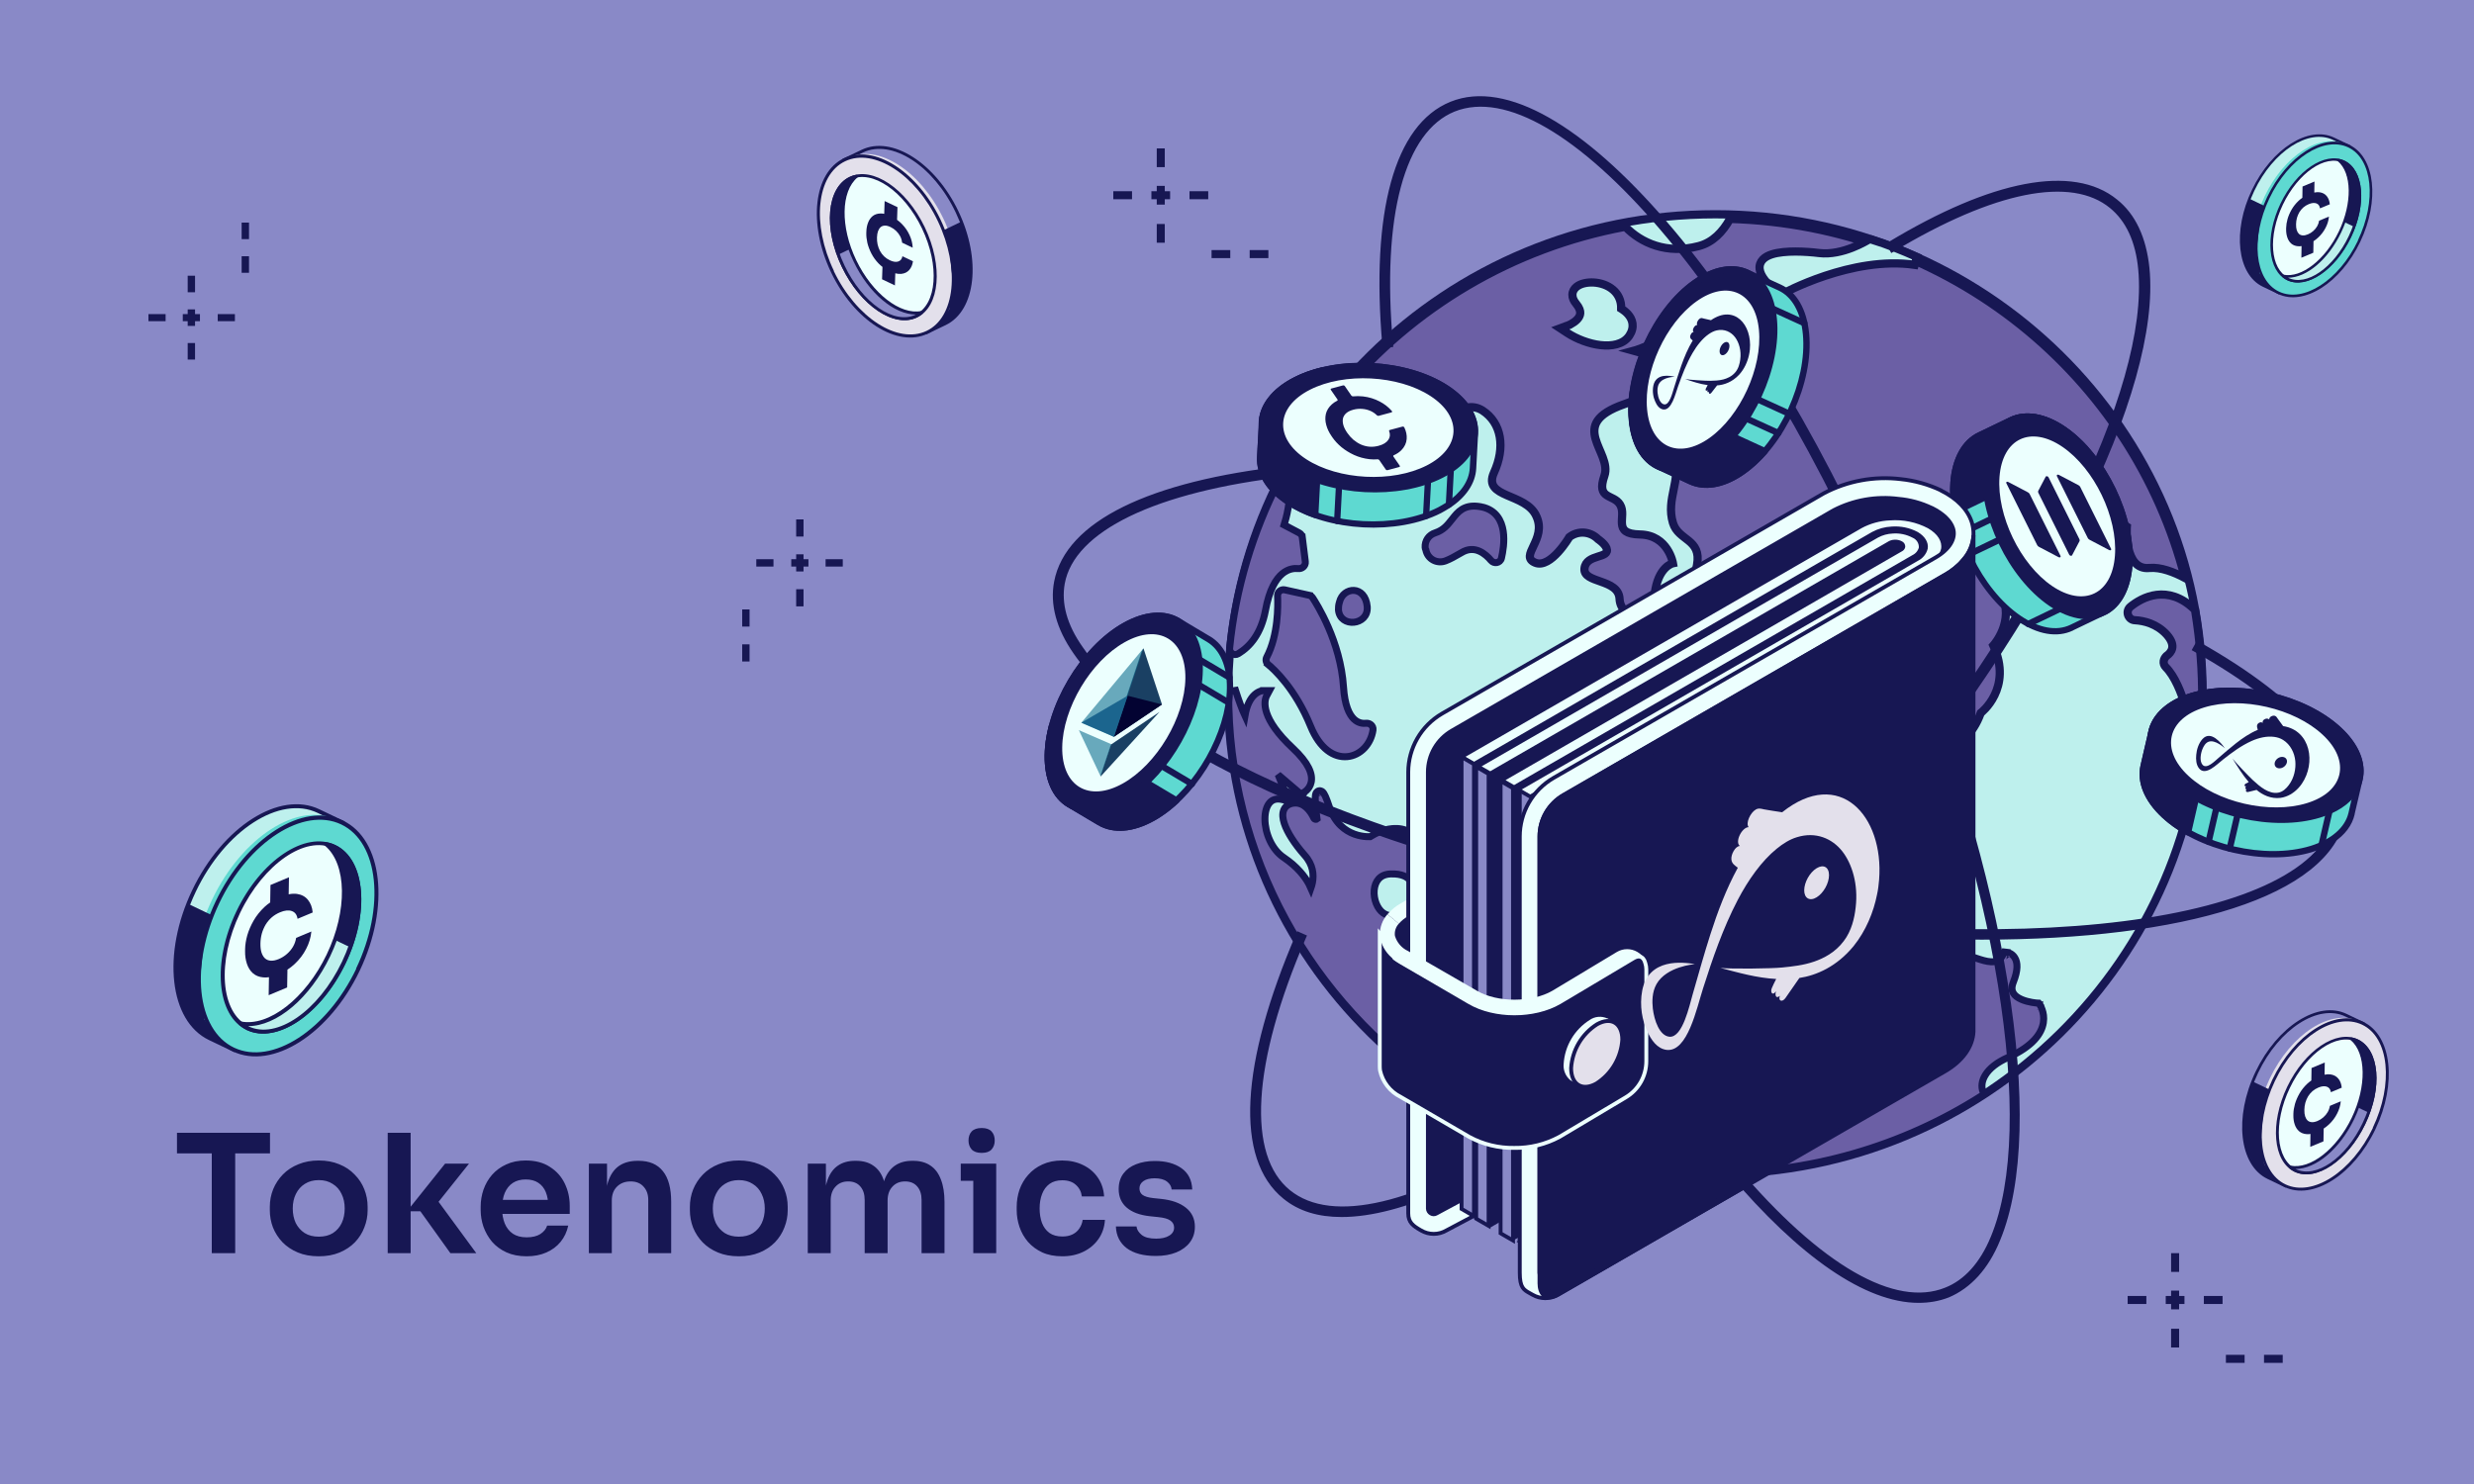 <svg width="300" height="180" viewBox="0 0 300 180" fill="none" xmlns="http://www.w3.org/2000/svg">
<rect width="300" height="180" fill="#8989C7"/>
<path d="M208.007 142.388C240.633 142.388 267.094 116.338 267.094 84.189C267.094 52.04 240.633 25.99 208.007 25.99C175.381 25.99 148.92 52.04 148.92 84.189C148.92 116.338 175.381 142.388 208.007 142.388Z" fill="#BEF0ED" stroke="#171753" stroke-width="0.996"/>
<path d="M209.784 26.552C208.895 28.139 207.689 29.408 205.976 29.853C202.103 30.868 198.993 29.472 197.089 27.504C183.378 30.043 171.253 37.343 162.748 47.563C165.604 47.119 168.778 47.309 171.698 49.15C171.698 49.15 166.429 49.658 166.62 53.657C166.874 57.656 171.444 53.72 173.602 56.894C175.824 60.068 179.632 55.942 176.966 53.72C174.3 51.435 177.347 48.261 179.759 49.785C182.108 51.308 182.552 54.291 181.156 57.338C179.759 60.449 185.028 59.751 186.298 62.607C187.631 65.463 184.123 67.435 186.171 68.257C188.043 69.008 190.297 65.146 190.297 65.146C191.376 64.321 192.836 64.448 193.788 65.4C193.788 65.4 194.596 65.939 194.804 66.479C195.314 67.805 192.328 67.114 192.137 68.955C191.947 70.796 196.263 70.161 196.39 72.636C196.517 75.175 200.263 75.493 200.643 72.129C201.024 68.701 202.865 68.32 202.865 68.32C202.865 68.32 202.294 64.892 198.866 64.829C195.375 64.765 197.33 62.666 196.454 61.211C195.653 59.88 193.534 60.639 194.55 57.719C195.565 54.799 189.852 51.498 196.962 49.023C204.071 46.547 201.532 43.5 201.532 43.5L198.104 42.548C198.104 42.548 203.5 41.088 203.436 37.851C203.436 34.614 209.34 32.709 210.609 37.978C211.879 43.246 208.769 44.833 208.769 44.833C208.769 44.833 212.704 44.58 212.641 46.801C212.577 49.023 209.403 50.356 209.403 50.356C209.403 50.356 209.784 54.736 207.689 55.117C205.595 55.498 205.849 53.149 205.849 53.149C205.849 53.149 202.103 52.959 202.992 55.561C203.944 58.164 201.976 60.489 202.865 63.432C203.526 65.622 206.356 65.337 205.785 68.51C205.214 71.684 204.071 75.049 208.197 77.08C212.323 79.048 210.383 80.508 212.006 82.539C213.507 84.417 215.162 84.909 216.132 87.109C216.707 88.413 214.799 89.775 216.957 90.664C219.179 91.616 219.623 88.252 225.273 90.347C230.922 92.441 232.763 91.68 233.588 90.6C233.588 90.6 238.158 92.06 240.19 86.475C240.19 86.475 244.125 83.491 241.713 78.286C241.713 78.286 244.379 75.366 242.665 72.002C241.015 68.637 243.173 65.4 245.077 65.337C245.077 65.337 244.316 61.845 247.172 62.036C250.029 62.226 249.33 65.21 249.33 65.21C249.33 65.21 253.33 61.02 257.9 63.877C257.9 63.877 257.519 69.209 260.629 68.891C262.026 68.764 263.613 69.399 264.946 70.097C258.662 45.595 236.508 27.314 209.784 26.552Z" fill="#6B5FA5" stroke="#171753" stroke-width="0.996"/>
<path d="M222.974 130.107L222.973 130.107C221.728 129.959 220.776 130.026 219.997 130.243C219.214 130.46 218.634 130.822 218.127 131.222C217.861 131.433 217.621 131.645 217.387 131.853C216.712 132.452 216.082 133.011 214.987 133.361C213.532 133.826 211.984 133.864 210.48 133.901C210.123 133.91 209.769 133.918 209.419 133.933C207.663 134.005 205.925 134.219 204.934 135.611C204.136 136.691 202.849 137.198 201.703 137.428C201.135 137.541 200.619 137.583 200.245 137.596C200.059 137.603 199.908 137.602 199.806 137.6C199.755 137.599 199.716 137.598 199.69 137.597L199.682 137.596L199.671 137.594C199.642 137.588 199.601 137.58 199.549 137.57C199.447 137.55 199.305 137.525 199.143 137.5C198.829 137.452 198.409 137.402 198.073 137.42C197.916 137.429 197.709 137.454 197.541 137.551C197.448 137.605 197.34 137.695 197.28 137.84C197.218 137.989 197.231 138.137 197.27 138.257C197.339 138.467 197.512 138.655 197.701 138.822C197.905 139.002 198.192 139.21 198.573 139.453C199.761 140.226 199.965 140.87 199.965 141.319V141.686L200.329 141.738C202.574 142.059 204.814 142.186 207.106 142.25L207.106 142.25L207.111 142.25C219.32 142.442 230.764 138.99 240.29 132.916L240.584 132.729L240.457 132.404C240.014 131.272 240.685 129.488 243.532 128.25L243.532 128.25L243.539 128.247C246.529 126.882 247.576 125.345 247.781 124.039C247.882 123.399 247.772 122.855 247.637 122.472C247.57 122.281 247.496 122.128 247.437 122.021C247.408 121.967 247.382 121.924 247.363 121.894C247.353 121.879 247.345 121.866 247.339 121.857L247.331 121.846L247.328 121.842L247.327 121.84L247.327 121.839C247.326 121.839 247.326 121.839 246.981 122.085L247.326 121.839L247.208 121.674L247.006 121.662L247.006 121.662L247.006 121.662L247.006 121.662L247.005 121.662L246.998 121.661L246.966 121.659C246.938 121.657 246.895 121.653 246.84 121.647C246.731 121.635 246.573 121.616 246.388 121.583C246.013 121.518 245.538 121.404 245.106 121.213C244.667 121.02 244.319 120.767 244.133 120.451C243.961 120.158 243.891 119.748 244.138 119.132C244.728 117.656 244.67 116.73 244.309 116.155C244.131 115.871 243.9 115.709 243.712 115.62C243.619 115.575 243.536 115.548 243.473 115.532C243.442 115.523 243.415 115.518 243.394 115.514C243.384 115.512 243.375 115.51 243.367 115.509L243.358 115.508L243.354 115.507L243.352 115.507L243.351 115.507C243.351 115.507 243.35 115.507 243.3 115.928L243.35 115.507L243.05 115.471L242.918 115.743C242.727 116.14 242.503 116.363 242.274 116.49C242.042 116.619 241.768 116.67 241.444 116.658C240.883 116.636 240.272 116.435 239.624 116.221C239.489 116.176 239.353 116.131 239.215 116.087C238.834 115.966 238.439 115.852 238.071 115.811C237.704 115.77 237.308 115.793 236.964 116.004C236.61 116.22 236.387 116.586 236.272 117.067C236.158 117.541 236.139 118.16 236.213 118.95C236.35 120.429 236.121 121.424 235.695 122.141C235.267 122.859 234.608 123.352 233.777 123.766C233.183 124.063 232.535 124.305 231.843 124.563C231.551 124.672 231.251 124.784 230.943 124.905C229.929 125.302 228.874 125.778 227.932 126.511C227.363 126.954 227.049 127.479 226.819 127.973C226.736 128.152 226.66 128.334 226.59 128.503C226.566 128.562 226.542 128.62 226.519 128.675C226.427 128.895 226.339 129.089 226.236 129.263C226.04 129.594 225.788 129.851 225.336 130.01C224.862 130.177 224.136 130.246 222.974 130.107Z" fill="#6B5FA5" stroke="#171753" stroke-width="0.848"/>
<path d="M149.82 83.74L148.993 83.869C148.865 103.823 159.035 121.6 174.699 132.086L175.234 131.434C175.237 131.437 175.227 131.426 175.204 131.398C175.183 131.372 175.155 131.337 175.125 131.294C175.063 131.209 174.991 131.099 174.928 130.978C174.788 130.707 174.755 130.503 174.794 130.392C174.813 130.34 174.909 130.146 175.558 130.094C176.197 130.043 177.243 130.149 178.895 130.558L179.617 130.737L179.403 130.025L178.997 130.147C179.403 130.025 179.403 130.025 179.403 130.024L179.403 130.024L179.403 130.023L179.402 130.02L179.399 130.01L179.388 129.978C179.379 129.95 179.366 129.911 179.348 129.862C179.312 129.763 179.258 129.621 179.182 129.445C179.03 129.093 178.79 128.602 178.437 128.034C177.729 126.899 176.564 125.455 174.728 124.21C172.977 123.021 171.757 121.768 171.232 120.762C170.969 120.257 170.91 119.872 170.975 119.609C171.032 119.375 171.207 119.149 171.648 118.993L172.665 118.634L171.676 118.205L171.676 118.205L171.676 118.205L171.676 118.205L171.676 118.205L171.671 118.203L171.649 118.193C171.639 118.188 171.628 118.183 171.615 118.177C171.598 118.169 171.579 118.159 171.556 118.148C171.475 118.107 171.36 118.045 171.225 117.963C170.952 117.798 170.613 117.559 170.322 117.254C170.03 116.948 169.806 116.596 169.726 116.206C169.659 115.876 169.687 115.486 169.913 115.026L171.748 115.082L171.976 115.089L172.108 114.902L171.761 114.658C172.108 114.902 172.108 114.902 172.108 114.901L172.108 114.901L172.109 114.9L172.111 114.897L172.117 114.888C172.121 114.882 172.127 114.873 172.135 114.861C172.149 114.839 172.169 114.808 172.192 114.768C172.239 114.689 172.3 114.576 172.364 114.434C172.492 114.153 172.633 113.751 172.682 113.274C172.784 112.292 172.489 111.052 171.07 109.944L170.729 109.678L170.47 110.023L170.47 110.023L170.47 110.023L170.47 110.024L170.47 110.024L170.469 110.025L170.459 110.037C170.45 110.048 170.436 110.066 170.417 110.089C170.378 110.135 170.319 110.201 170.242 110.278C170.088 110.433 169.87 110.624 169.609 110.778C169.096 111.082 168.455 111.234 167.746 110.753C167.017 110.258 166.543 109.08 166.637 107.973C166.683 107.434 166.862 106.956 167.172 106.611C167.474 106.274 167.93 106.032 168.604 106.004C170.05 105.945 170.7 106.413 171.005 106.808C171.166 107.016 171.25 107.228 171.293 107.388C171.315 107.468 171.326 107.533 171.332 107.575C171.335 107.597 171.336 107.612 171.337 107.621L171.337 107.628L171.337 107.628L171.337 107.628L171.356 108.254L171.932 108L171.761 107.612C171.932 108 171.932 108 171.933 108L171.933 107.999L171.935 107.999L171.939 107.997L171.949 107.992C171.957 107.988 171.968 107.983 171.98 107.977C172.006 107.964 172.041 107.946 172.084 107.921C172.168 107.873 172.282 107.802 172.411 107.703C172.666 107.508 172.983 107.201 173.221 106.757C173.715 105.837 173.798 104.468 172.63 102.566C172.032 101.592 171.312 101.017 170.55 100.727C169.794 100.438 169.034 100.445 168.373 100.57C167.713 100.695 167.136 100.942 166.727 101.153C166.522 101.259 166.356 101.358 166.24 101.431C166.209 101.451 166.182 101.469 166.158 101.484C166.144 101.485 166.128 101.486 166.111 101.486C166.009 101.489 165.859 101.49 165.672 101.477C165.298 101.452 164.786 101.377 164.233 101.176C163.142 100.778 161.866 99.883 161.181 97.83C160.997 97.277 160.845 96.873 160.719 96.594C160.656 96.456 160.596 96.337 160.535 96.243C160.486 96.166 160.399 96.042 160.264 95.97C160.184 95.927 160.064 95.891 159.924 95.923C159.787 95.955 159.698 96.039 159.648 96.104C159.562 96.217 159.533 96.352 159.52 96.426C159.489 96.6 159.485 96.831 159.491 97.062C159.503 97.538 159.563 98.147 159.617 98.627C159.645 98.87 159.672 99.083 159.692 99.236C159.697 99.273 159.701 99.307 159.705 99.336C159.674 99.363 159.629 99.381 159.565 99.381C159.461 99.381 159.367 99.328 159.32 99.238C159.115 98.797 158.817 98.318 158.422 97.959C158.019 97.594 157.487 97.332 156.851 97.417L156.849 97.417C156.27 97.497 155.837 97.79 155.651 98.295C155.481 98.754 155.549 99.306 155.726 99.855C156.086 100.967 156.986 102.352 158.176 103.703L158.176 103.703L158.18 103.707C159.246 104.888 159.328 106.109 159.149 107.049C159.102 107.298 159.035 107.527 158.964 107.73C158.898 107.577 158.819 107.412 158.725 107.237C158.233 106.321 157.33 105.142 155.686 104.024L155.682 104.022C154.21 103.041 153.395 101.034 153.388 99.35C153.384 98.511 153.582 97.824 153.927 97.405C154.245 97.017 154.73 96.806 155.478 96.98L156.269 97.163L155.968 96.41L154.991 93.968L157.521 96.128L157.725 96.302L157.97 96.192L157.796 95.805C157.97 96.192 157.97 96.192 157.971 96.192L157.971 96.191L157.973 96.19L157.977 96.189L157.988 96.183C157.996 96.179 158.007 96.174 158.02 96.167C158.046 96.153 158.08 96.135 158.121 96.109C158.201 96.06 158.307 95.985 158.419 95.882C158.644 95.675 158.899 95.344 158.997 94.867C159.194 93.901 158.714 92.568 156.752 90.735C152.927 87.16 153.231 85.08 153.6 84.388L153.932 83.765L153.226 83.765L153.226 84.189C153.226 83.765 153.225 83.765 153.225 83.765L153.224 83.765L153.222 83.765L153.218 83.765L153.207 83.766C153.2 83.766 153.19 83.766 153.18 83.767C153.159 83.768 153.131 83.771 153.099 83.776C153.035 83.785 152.95 83.802 152.85 83.835C152.649 83.9 152.393 84.026 152.131 84.264C151.653 84.698 151.192 85.468 150.963 86.818C150.635 86.11 150.224 84.982 149.82 83.74ZM160.36 96.549C160.36 96.549 160.36 96.551 160.358 96.555C160.359 96.551 160.36 96.549 160.36 96.549ZM159.799 96.669C159.799 96.669 159.8 96.67 159.802 96.672C159.8 96.67 159.799 96.669 159.799 96.669Z" fill="#6B5FA5" stroke="#171753" stroke-width="0.848"/>
<path d="M153.788 80.609L154.057 80.282L153.788 80.609C154.482 81.18 157.065 83.519 158.927 88.094C160.029 90.802 161.737 91.92 163.361 91.775C164.953 91.632 166.241 90.283 166.493 88.544C166.532 88.274 166.408 88.048 166.247 87.911C166.09 87.777 165.874 87.703 165.653 87.728C165.29 87.768 164.705 87.729 164.171 87.211C163.624 86.68 163.061 85.582 162.916 83.337C162.558 77.783 159.623 73.183 159.161 72.49C159.055 72.332 158.899 72.236 158.733 72.199L158.641 72.613L158.733 72.199L155.79 71.545C155.327 71.442 154.899 71.812 154.922 72.279C154.979 73.458 155.01 77.041 153.606 79.708C153.446 80.012 153.521 80.389 153.788 80.609Z" fill="#6B5FA5" stroke="#171753" stroke-width="0.848"/>
<path d="M153.451 74.049L153.451 74.049L153.452 74.045C153.915 71.486 154.738 70.21 155.497 69.581C156.248 68.957 156.996 68.92 157.427 68.966C157.663 68.992 157.886 68.905 158.042 68.764C158.199 68.622 158.32 68.394 158.286 68.127L157.917 65.176L157.497 65.229L157.917 65.176C157.889 64.947 157.75 64.747 157.546 64.639L155.71 63.67C155.962 62.876 156.526 60.812 156.4 58.56C156.381 58.22 156.14 57.981 155.854 57.927C155.572 57.873 155.264 58.002 155.113 58.297C151.958 64.476 149.832 71.323 149.107 78.628C149.053 79.166 149.63 79.603 150.143 79.294C151.609 78.41 152.915 76.852 153.451 74.049Z" fill="#6B5FA5" stroke="#171753" stroke-width="0.848"/>
<path d="M177.199 67.043L177.199 67.043L177.206 67.039C178.041 66.53 178.763 66.584 179.361 66.84C179.983 67.106 180.486 67.6 180.803 67.981C180.986 68.2 181.259 68.277 181.5 68.236C181.746 68.192 181.991 68.015 182.064 67.709C182.237 66.977 182.474 65.653 182.279 64.408C182.181 63.781 181.97 63.15 181.564 62.623C181.152 62.09 180.559 61.689 179.745 61.503L179.746 61.503L179.741 61.502C178.873 61.315 178.201 61.36 177.645 61.592C177.094 61.821 176.709 62.212 176.382 62.606C176.268 62.742 176.161 62.878 176.055 63.013C175.534 63.675 175.047 64.293 174.064 64.623C173.266 64.865 172.762 65.585 172.813 66.398C172.819 66.497 172.847 66.585 172.884 66.659L172.896 66.682C173.099 67.8 174.243 68.429 175.295 68.026C175.841 67.82 176.442 67.485 177.199 67.043Z" fill="#6B5FA5" stroke="#171753" stroke-width="0.848"/>
<path d="M162.303 73.969C162.493 76.191 165.921 75.874 165.794 73.652V73.588C165.54 70.922 162.874 71.176 162.43 73.017C162.303 73.398 162.303 73.715 162.303 73.969Z" fill="#6B5FA5" stroke="#171753" stroke-width="0.848"/>
<path d="M189.28 135.161C189.28 135.161 190.423 133.003 186.297 133.066C183.885 133.066 182.425 134.336 179.949 134.844C180.584 135.161 181.155 135.479 181.79 135.796C181.79 135.733 186.36 134.019 189.28 135.161Z" fill="#6B5FA5" stroke="#171753" stroke-width="0.848"/>
<path d="M221.998 96.34C221.998 95.534 221.369 94.763 220.485 94.763C219.6 94.763 218.971 95.534 218.971 96.34C218.971 97.147 219.6 97.917 220.485 97.917C221.369 97.917 221.998 97.147 221.998 96.34Z" fill="#6B5FA5" stroke="#171753" stroke-width="0.996"/>
<path d="M202.129 52.052L202.136 52.05L202.144 52.049C202.658 51.938 203.238 51.694 203.699 51.193C204.166 50.686 204.47 49.963 204.505 48.977L204.514 48.73L204.323 48.574C203.423 47.838 201.98 47.963 201.36 49.082C201 49.616 200.626 49.921 200.199 49.921H199.32L199.772 50.675L199.943 50.961C200.314 51.828 201.256 52.21 202.129 52.052Z" fill="#6B5FA5" stroke="#171753" stroke-width="0.996"/>
<path d="M175.024 110.451L175.031 110.449L175.039 110.448C175.553 110.337 176.133 110.093 176.594 109.592C177.061 109.085 177.365 108.362 177.4 107.376L177.409 107.129L177.218 106.973C176.318 106.237 174.875 106.362 174.255 107.481C173.895 108.015 173.521 108.32 173.094 108.32H172.288L172.649 109.041L172.834 109.412C173.204 110.227 174.151 110.609 175.024 110.451Z" fill="#6B5FA5" stroke="#171753" stroke-width="0.996"/>
<path d="M262.756 79.528L262.72 79.553L262.689 79.584C262.541 79.733 262.409 79.938 262.374 80.183C262.336 80.45 262.42 80.717 262.626 80.923C263.703 82.001 264.501 83.969 265.039 85.783C265.472 87.239 265.704 88.461 265.806 88.996C265.831 89.13 265.849 89.221 265.859 89.261L266.837 89.188C266.966 87.841 267.03 86.493 267.03 85.146C267.094 81.368 266.774 77.722 266.199 74.144L266.172 73.979L266.051 73.864C264.489 72.37 262.915 71.98 261.528 72.15C260.171 72.317 259.053 73.012 258.349 73.582C257.671 74.126 258.058 75.215 258.899 75.229C259.968 75.29 261.526 75.647 262.735 76.969C263.42 77.741 263.478 78.296 263.397 78.651C263.308 79.039 263.02 79.344 262.756 79.528Z" fill="#6B5FA5" stroke="#171753" stroke-width="0.996"/>
<path d="M158.401 52.55L159.104 53.234C160.458 52.25 161.975 51.575 163.436 51.737C163.613 51.767 163.793 51.742 163.951 51.654C164.113 51.564 164.222 51.426 164.284 51.282C164.4 51.012 164.372 50.654 164.129 50.399C163.627 49.83 162.734 49.151 161.58 48.744L161.232 48.621L161.013 48.918L161.011 48.922C160.124 50.125 159.231 51.337 158.401 52.55Z" fill="#6B5FA5" stroke="#171753" stroke-width="0.996"/>
<path d="M203.805 130.89C203.442 131.087 203.177 131.237 203.055 131.337C203.035 131.352 203.008 131.376 202.98 131.406C202.961 131.427 202.9 131.494 202.864 131.599C202.845 131.657 202.825 131.749 202.846 131.859C202.869 131.976 202.93 132.072 203.007 132.14C203.133 132.253 203.274 132.266 203.305 132.268L203.306 132.268C203.394 132.277 203.475 132.261 203.505 132.255C203.55 132.247 203.599 132.235 203.646 132.222C203.853 132.167 204.222 132.043 204.682 131.89C204.992 131.786 205.342 131.669 205.713 131.55C206.659 131.244 207.782 130.906 208.853 130.671C209.939 130.432 210.91 130.315 211.577 130.412C211.981 130.471 212.331 130.479 212.607 130.412C212.885 130.344 213.228 130.15 213.271 129.732C213.305 129.402 213.118 129.121 212.965 128.941C212.791 128.738 212.551 128.539 212.273 128.354C211.173 127.624 209.175 126.928 207.124 127.27C206.169 127.429 205.541 127.645 205.182 128.001C204.765 128.415 204.81 128.91 204.843 129.218C204.846 129.241 204.848 129.264 204.851 129.286C204.884 129.586 204.904 129.773 204.822 129.982C204.74 130.192 204.512 130.507 203.805 130.89ZM203.312 131.279C203.312 131.279 203.314 131.278 203.319 131.278C203.314 131.278 203.312 131.279 203.312 131.279Z" fill="#6B5FA5" stroke="#171753" stroke-width="0.996"/>
<path d="M190.127 39.477L190.124 39.478L190.124 39.478L190.124 39.478L190.124 39.478C190.124 39.479 190.124 39.479 190.124 39.479L189.197 39.819L190.023 40.361C191.194 41.131 192.695 41.7 194.071 41.86C195.412 42.017 196.826 41.799 197.561 40.737L197.561 40.737L197.566 40.73C197.91 40.214 198.025 39.708 197.958 39.234C197.893 38.772 197.661 38.397 197.414 38.117C197.167 37.836 196.884 37.627 196.671 37.49C196.643 37.472 196.616 37.456 196.59 37.44C196.612 36.444 196.217 35.678 195.603 35.15C194.943 34.581 194.066 34.316 193.27 34.267C192.493 34.22 191.672 34.375 191.16 34.795C190.889 35.017 190.683 35.335 190.673 35.736C190.662 36.124 190.836 36.496 191.12 36.836C191.54 37.341 191.635 37.721 191.62 37.99C191.605 38.264 191.471 38.515 191.252 38.747C191.031 38.98 190.751 39.165 190.514 39.294C190.398 39.358 190.297 39.405 190.226 39.436C190.191 39.452 190.164 39.463 190.146 39.47L190.127 39.477Z" fill="#BEF0ED" stroke="#171753" stroke-width="0.996"/>
<path d="M226.939 29.058L226.869 29.037H226.796C226.726 29.037 226.673 29.052 226.658 29.056C226.635 29.063 226.618 29.07 226.608 29.073C226.588 29.081 226.571 29.089 226.562 29.094C226.544 29.103 226.525 29.113 226.51 29.121C226.484 29.135 226.45 29.154 226.413 29.175C226.406 29.18 226.398 29.184 226.391 29.188C226.295 29.242 226.161 29.317 225.992 29.406C225.654 29.585 225.18 29.818 224.615 30.04C223.475 30.486 222.01 30.867 220.573 30.691C219.795 30.594 218.759 30.509 217.726 30.509C216.705 30.509 215.641 30.592 214.835 30.855C214.432 30.986 214.047 31.177 213.77 31.465C213.475 31.772 213.322 32.171 213.376 32.635C213.426 33.072 213.654 33.523 214.015 33.99C214.381 34.462 214.911 34.985 215.626 35.57L215.887 35.783L216.182 35.62L216.182 35.62L216.182 35.62L216.183 35.62L216.186 35.618L216.203 35.609C216.218 35.6 216.241 35.588 216.272 35.572C216.334 35.539 216.427 35.49 216.548 35.429C216.79 35.305 217.147 35.129 217.6 34.921C218.507 34.504 219.797 33.96 221.327 33.451C224.398 32.43 228.39 31.567 232.183 32.122L232.457 31.175C230.736 30.41 228.873 29.639 226.939 29.058Z" fill="#BEF0ED" stroke="#171753" stroke-width="0.996"/>
<path d="M157.546 113.237L157.393 113.169L157.327 113.323C153.927 121.235 152.078 128.032 151.799 133.439C151.52 138.844 152.809 142.891 155.724 145.256C157.538 146.746 159.863 147.451 162.684 147.451C166.287 147.451 170.608 146.291 175.421 144.123C180.235 141.954 185.551 138.772 191.148 134.716C202.341 126.606 214.665 114.995 226.352 100.99C237.277 87.905 246.171 74.485 252.153 62.49C258.131 50.503 261.212 39.914 260.477 32.502L260.477 32.501C260.093 28.855 258.811 26.078 256.607 24.328C253.984 22.19 250.213 21.607 245.554 22.493C240.894 23.378 235.321 25.738 229.059 29.52L228.922 29.603L229 29.743L229.317 30.314L229.4 30.464L229.548 30.375C235.664 26.699 241.073 24.392 245.554 23.501C250.037 22.609 253.564 23.138 255.954 25.093L255.954 25.093C257.941 26.708 259.134 29.263 259.449 32.661L259.449 32.661C260.142 39.912 257.098 50.351 251.15 62.247C245.206 74.135 236.374 87.455 225.526 100.46C211.76 116.954 197.093 130.129 184.535 138.092C178.255 142.074 172.51 144.747 167.674 145.885C162.834 147.023 158.938 146.617 156.314 144.49C153.677 142.35 152.488 138.497 152.797 133.235C153.104 127.977 154.906 121.347 158.203 113.708L158.268 113.557L158.118 113.491L157.546 113.237Z" fill="#171753" stroke="#171753" stroke-width="0.332"/>
<path d="M201.312 110.06L201.312 110.061C215.286 112.601 228.562 113.808 240.317 113.808C252.545 113.808 263.054 112.506 270.742 110.015C278.415 107.529 283.34 103.836 284.279 99.011L284.279 99.009C284.863 95.767 283.561 92.275 280.569 88.724C277.576 85.172 272.876 81.542 266.614 78.014L266.469 77.932L266.388 78.078L266.07 78.649L265.99 78.794L266.134 78.875C272.282 82.329 276.866 85.841 279.768 89.24C282.672 92.64 283.876 95.907 283.318 98.885C282.697 102.174 279.98 104.958 275.53 107.159C271.084 109.358 264.939 110.96 257.53 111.899C242.713 113.777 222.878 113.001 201.562 109.099C184.655 105.991 169.116 101.376 156.767 96.026C144.411 90.672 135.276 84.594 131.146 78.573L131.144 78.571C129.195 75.804 128.516 73.182 128.95 70.761C129.539 67.538 132.29 64.715 136.945 62.462C141.595 60.212 148.113 58.549 156.165 57.63L156.327 57.611L156.311 57.449L156.247 56.814L156.231 56.647L156.064 56.665C147.707 57.587 141.037 59.272 136.283 61.617C131.532 63.961 128.67 66.978 127.989 70.574C127.471 73.295 128.252 76.196 130.301 79.141C134.518 85.308 143.791 91.48 156.23 96.886C168.678 102.295 184.321 106.948 201.312 110.06Z" fill="#171753" stroke="#171753" stroke-width="0.332"/>
<path d="M209.748 141.947L209.607 142.053L209.721 142.187C214.043 147.304 218.196 151.22 222.052 153.857C225.907 156.493 229.479 157.861 232.636 157.861C233.923 157.861 235.086 157.668 236.251 157.215L236.255 157.213C238.843 156.114 240.965 153.854 242.374 150.396C245.249 143.496 245.448 132.475 243.313 119.297C241.176 106.111 236.697 90.737 230.186 75.111C221.898 55.199 211.685 38.219 201.887 26.88C196.989 21.211 192.188 16.944 187.777 14.429C183.368 11.915 179.32 11.136 175.952 12.496C172.583 13.857 170.195 17.183 168.824 22.159C167.452 27.137 167.088 33.792 167.787 41.864L167.802 42.032L167.969 42.015L168.604 41.951L168.767 41.935L168.752 41.771C168.055 33.974 168.405 27.489 169.707 22.643C171.011 17.794 173.258 14.617 176.33 13.375C179.482 12.118 183.333 12.868 187.621 15.364C191.906 17.859 196.6 22.081 201.414 27.707C211.04 38.958 221.125 55.795 229.372 75.556C235.843 91.099 240.298 106.352 242.43 119.414C244.563 132.483 244.366 143.331 241.56 150.078L241.559 150.079C240.238 153.288 238.297 155.404 235.939 156.335L235.938 156.336C232.863 157.578 229.064 156.921 224.736 154.426C220.411 151.931 215.585 147.615 210.482 141.592L210.381 141.473L210.256 141.566L209.748 141.947Z" fill="#171753" stroke="#171753" stroke-width="0.332"/>
<path d="M260.912 88.703C261.349 86.835 263.015 85.268 265.794 84.412C271.372 82.704 279.359 84.549 283.61 88.523C285.736 90.51 286.533 92.66 286.109 94.521L285.145 98.683C284.709 100.551 283.042 102.118 280.263 102.974C274.686 104.682 266.698 102.837 262.447 98.863C260.321 96.876 259.512 94.734 259.949 92.865L260.912 88.703Z" fill="#5ED9D1"/>
<path d="M282.968 102.183C284.339 101.291 285.225 100.115 285.528 98.784C285.536 98.746 285.54 98.726 285.537 98.695L286.491 94.622C286.973 92.541 286.049 90.273 283.889 88.259C279.541 84.214 271.38 82.332 265.686 84.066C262.887 84.918 261.018 86.583 260.533 88.633L259.57 92.795C259.088 94.876 260.012 97.144 262.172 99.158C266.52 103.203 274.681 105.085 280.375 103.352C281.36 103.045 282.229 102.663 282.968 102.183ZM284.782 98.585L284.777 98.605C284.361 100.376 282.689 101.831 280.159 102.608C274.702 104.271 266.877 102.47 262.718 98.587C260.761 96.757 259.911 94.757 260.324 92.955L261.287 88.793C261.703 87.021 263.376 85.567 265.906 84.79C271.363 83.127 279.188 84.927 283.347 88.811C285.304 90.641 286.153 92.64 285.733 94.431L284.782 98.585Z" fill="#171753"/>
<path d="M259.957 92.877L260.92 88.715C261.356 86.847 263.023 85.28 265.802 84.424C266.884 84.087 268.065 83.903 269.284 83.828L265.328 100.959C264.253 100.357 263.28 99.656 262.443 98.882C260.31 96.883 259.52 94.745 259.957 92.877Z" fill="#171753"/>
<path d="M265.545 101.268C265.627 101.215 265.686 101.127 265.707 101.03L269.651 83.906C269.676 83.79 269.642 83.662 269.57 83.575C269.489 83.478 269.377 83.434 269.253 83.448C267.965 83.518 266.756 83.737 265.686 84.066C262.887 84.918 261.018 86.583 260.533 88.633L259.57 92.795C259.088 94.876 260.012 97.144 262.172 99.158C262.989 99.928 263.989 100.645 265.126 101.291C265.234 101.354 265.354 101.359 265.467 101.302C265.51 101.291 265.522 101.284 265.545 101.268ZM268.79 84.249L265.071 100.359C264.166 99.814 263.381 99.223 262.714 98.606C260.757 96.776 259.907 94.777 260.32 92.974L261.283 88.812C261.699 87.041 263.372 85.587 265.902 84.809C266.782 84.521 267.761 84.334 268.79 84.249Z" fill="#171753"/>
<path d="M263.41 94.701C259.147 90.735 260.217 86.12 265.794 84.412C271.371 82.704 279.359 84.549 283.61 88.523C287.881 92.501 286.804 97.104 281.226 98.812C275.649 100.52 267.669 98.687 263.41 94.701Z" fill="#171753"/>
<path d="M265.367 94.103C261.93 90.905 262.793 87.184 267.289 85.807C271.786 84.43 278.226 85.918 281.653 89.122C285.096 92.329 284.228 96.04 279.731 97.417C275.235 98.794 268.801 97.316 265.367 94.103Z" fill="#ECFFFE"/>
<path d="M283.923 98.01C285.529 96.965 286.453 95.564 286.596 93.937C286.765 92.043 285.8 90.019 283.873 88.236C279.526 84.191 271.364 82.308 265.67 84.042C262.549 84.987 260.622 86.924 260.417 89.275C260.248 91.17 261.213 93.194 263.139 94.977C267.487 99.022 275.656 100.916 281.342 99.17C282.323 98.883 283.185 98.49 283.923 98.01ZM263.524 85.871C264.192 85.437 265.007 85.074 265.906 84.79C271.363 83.127 279.188 84.927 283.347 88.811C285.085 90.433 285.956 92.235 285.829 93.886C285.712 95.246 284.899 96.458 283.504 97.365C282.836 97.799 282.021 98.162 281.122 98.446C275.665 100.109 267.84 98.308 263.681 94.425C261.943 92.803 261.072 91.001 261.207 89.362C261.328 87.983 262.129 86.778 263.524 85.871Z" fill="#171753"/>
<path d="M281.727 102.84C281.809 102.786 281.868 102.698 281.889 102.601L282.852 98.439C282.897 98.227 282.767 98.027 282.566 97.974C282.354 97.929 282.154 98.059 282.102 98.26L281.138 102.422C281.093 102.635 281.223 102.834 281.424 102.887C281.528 102.919 281.645 102.893 281.727 102.84ZM270.591 103.258C270.673 103.205 270.732 103.116 270.753 103.019L271.716 98.858C271.761 98.645 271.632 98.445 271.431 98.393C271.23 98.34 271.019 98.477 270.966 98.678L270.003 102.84C269.957 103.053 270.087 103.252 270.288 103.305C270.412 103.341 270.509 103.311 270.591 103.258ZM268.025 102.441C268.107 102.388 268.167 102.299 268.187 102.202L269.15 98.04C269.196 97.828 269.066 97.628 268.865 97.576C268.652 97.531 268.453 97.66 268.4 97.861L267.437 102.023C267.392 102.236 267.521 102.435 267.722 102.488C267.838 102.513 267.943 102.494 268.025 102.441Z" fill="#171753"/>
<path d="M243.845 50.984C245.565 50.166 247.834 50.475 250.247 52.109C255.068 55.395 258.629 62.77 258.193 68.59C257.981 71.496 256.807 73.461 255.075 74.286L251.226 76.138C249.494 76.964 247.237 76.647 244.824 75.013C240.002 71.727 236.442 64.352 236.873 58.551C237.085 55.645 238.26 53.681 239.992 52.855L243.845 50.984Z" fill="#5ED9D1"/>
<path d="M255.784 74.326C257.39 73.281 258.387 71.249 258.584 68.603C259.021 62.681 255.385 55.139 250.467 51.782C248.02 50.12 245.613 49.701 243.678 50.625L239.829 52.477C237.937 53.39 236.718 55.567 236.502 58.493C236.053 64.421 239.701 71.956 244.619 75.314C247.066 76.975 249.454 77.39 251.377 76.474C251.4 76.459 251.412 76.451 251.435 76.436L255.25 74.606C255.425 74.543 255.608 74.44 255.784 74.326ZM239.717 53.434C239.858 53.342 240.018 53.255 240.166 53.175L244.015 51.323C245.681 50.524 247.821 50.917 250.03 52.416C254.736 55.628 258.236 62.859 257.809 68.539C257.612 71.186 256.562 73.136 254.908 73.928L251.059 75.78C251.059 75.78 251.059 75.78 251.047 75.787C249.382 76.587 247.242 76.193 245.033 74.694C240.315 71.49 236.827 64.252 237.253 58.571C237.448 56.177 238.31 54.348 239.717 53.434Z" fill="#171753"/>
<path d="M239.996 52.836L243.845 50.984C245.565 50.166 247.834 50.475 250.247 52.108C251.182 52.752 252.076 53.538 252.892 54.458L237.061 62.098C236.862 60.894 236.794 59.687 236.874 58.551C237.097 55.637 238.272 53.673 239.996 52.836Z" fill="#171753"/>
<path d="M253.109 54.767C253.191 54.714 253.262 54.618 253.283 54.521C253.307 54.405 253.274 54.276 253.182 54.186C252.312 53.234 251.403 52.424 250.468 51.781C248.013 50.109 245.613 49.701 243.678 50.625L239.829 52.477C237.938 53.39 236.718 55.567 236.502 58.492C236.415 59.616 236.479 60.843 236.693 62.121C236.707 62.245 236.787 62.343 236.895 62.406C237.003 62.47 237.135 62.467 237.236 62.418L253.066 54.778C253.074 54.79 253.086 54.782 253.109 54.767ZM239.717 53.434C239.858 53.342 240.018 53.255 240.166 53.175L244.016 51.323C245.681 50.524 247.821 50.917 250.03 52.416C250.788 52.941 251.533 53.574 252.253 54.323L237.359 61.504C237.216 60.463 237.192 59.478 237.253 58.571C237.448 56.176 238.31 54.348 239.717 53.434Z" fill="#171753"/>
<path d="M240.727 56.68C241.151 50.867 245.425 48.822 250.247 52.108C255.068 55.395 258.629 62.77 258.193 68.59C257.758 74.41 253.495 76.448 248.673 73.161C243.852 69.875 240.303 62.492 240.727 56.68Z" fill="#171753"/>
<path d="M242.461 57.862C242.801 53.203 246.227 51.565 250.091 54.198C253.955 56.832 256.809 62.743 256.459 67.407C256.11 72.072 252.694 73.704 248.83 71.071C244.966 68.437 242.122 62.52 242.461 57.862Z" fill="#ECFFFE"/>
<path d="M255.784 74.325C257.39 73.281 258.387 71.249 258.585 68.602C259.021 62.681 255.385 55.139 250.468 51.781C247.793 49.951 245.129 49.649 243.159 50.929C241.553 51.973 240.556 54.005 240.359 56.652C239.91 62.581 243.558 70.116 248.476 73.473C251.142 75.292 253.803 75.613 255.784 74.325ZM243.567 51.581C245.266 50.476 247.617 50.783 250.037 52.428C254.755 55.632 258.244 62.87 257.817 68.551C257.642 70.949 256.772 72.766 255.365 73.681C253.665 74.786 251.315 74.479 248.894 72.834C244.176 69.63 240.688 62.392 241.114 56.711C241.289 54.313 242.16 52.496 243.567 51.581Z" fill="#171753"/>
<path d="M250.019 74.154C250.183 74.048 250.236 73.847 250.153 73.667C250.062 73.476 249.826 73.396 249.635 73.487L245.786 75.339C245.595 75.43 245.515 75.665 245.605 75.856C245.696 76.047 245.932 76.128 246.123 76.037L249.972 74.185C249.996 74.169 250.008 74.162 250.019 74.154ZM242.736 65.747C242.9 65.641 242.953 65.439 242.87 65.26C242.779 65.069 242.543 64.989 242.352 65.08L238.503 66.932C238.323 67.015 238.231 67.258 238.322 67.449C238.413 67.64 238.649 67.721 238.84 67.63L242.689 65.778C242.712 65.763 242.724 65.755 242.736 65.747ZM241.764 63.227C241.929 63.12 241.981 62.919 241.898 62.74C241.807 62.548 241.572 62.468 241.38 62.559L237.531 64.411C237.34 64.502 237.26 64.738 237.351 64.929C237.441 65.12 237.677 65.2 237.868 65.109L241.718 63.257C241.741 63.242 241.753 63.234 241.764 63.227Z" fill="#171753"/>
<path d="M201.115 56.598C199.375 55.795 198.18 53.853 197.895 50.953C197.349 45.137 200.755 37.703 205.514 34.325C207.884 32.635 210.161 32.289 211.893 33.08L215.77 34.863C217.51 35.666 218.705 37.608 218.99 40.508C219.535 46.324 216.13 53.758 211.371 57.136C209.001 58.826 206.724 59.172 204.992 58.38L201.115 56.598Z" fill="#5ED9D1"/>
<path d="M211.181 57.742C211.322 57.651 211.463 57.559 211.607 57.449C216.46 54.01 219.946 46.391 219.382 40.47C219.098 37.519 217.889 35.403 215.945 34.516L212.056 32.741C210.123 31.846 207.717 32.276 205.297 34.017C200.456 37.447 196.97 45.067 197.522 50.995C197.806 53.946 199.015 56.062 200.959 56.949L204.837 58.732C206.661 59.563 208.907 59.221 211.181 57.742ZM206.123 34.363C208.162 33.037 210.152 32.711 211.718 33.428L215.615 35.214C217.3 35.986 218.365 37.879 218.617 40.55C219.152 46.223 215.814 53.53 211.161 56.838C208.963 58.384 206.841 58.813 205.167 58.033L201.278 56.259C199.603 55.479 198.539 53.586 198.275 50.922C197.74 45.25 201.078 37.943 205.732 34.634C205.865 34.531 205.994 34.447 206.123 34.363Z" fill="#171753"/>
<path d="M204.992 58.38L201.103 56.606C199.363 55.802 198.168 53.861 197.883 50.961C197.78 49.827 197.821 48.633 198.005 47.429L213.977 54.757C213.175 55.679 212.293 56.502 211.366 57.155C209.001 58.826 206.732 59.184 204.992 58.38Z" fill="#171753"/>
<path d="M211.181 57.742C211.322 57.651 211.463 57.559 211.607 57.449C212.534 56.796 213.428 55.965 214.293 54.986C214.371 54.901 214.4 54.766 214.374 54.649C214.348 54.533 214.268 54.435 214.16 54.371L198.188 47.043C198.076 46.999 197.956 46.994 197.843 47.051C197.738 47.119 197.667 47.215 197.642 47.331C197.453 48.605 197.427 49.823 197.53 50.956C197.814 53.907 199.023 56.023 200.968 56.911L204.837 58.732C206.661 59.563 208.907 59.221 211.181 57.742ZM213.348 54.866C212.641 55.626 211.904 56.288 211.153 56.827C208.956 58.372 206.833 58.801 205.159 58.022L201.27 56.247C199.596 55.468 198.532 53.574 198.268 50.911C198.189 49.995 198.197 49.006 198.313 47.979L213.348 54.866Z" fill="#171753"/>
<path d="M207.493 55.353C202.746 58.723 198.445 56.75 197.907 50.945C197.361 45.129 200.767 37.695 205.526 34.318C210.273 30.948 214.574 32.921 215.112 38.726C215.658 44.542 212.241 51.984 207.493 55.353Z" fill="#171753"/>
<path d="M207.285 53.127C203.543 55.783 200.152 54.227 199.728 49.652C199.298 45.067 201.982 39.207 205.734 36.544C209.476 33.888 212.867 35.444 213.291 40.019C213.721 44.604 211.027 50.47 207.285 53.127Z" fill="#ECFFFE"/>
<path d="M207.285 55.956C207.425 55.864 207.566 55.773 207.699 55.67C212.552 52.231 216.037 44.612 215.474 38.691C215.201 35.783 214.007 33.691 212.11 32.773C210.166 31.835 207.729 32.268 205.27 34.001C200.429 37.431 196.931 45.059 197.495 50.979C197.768 53.887 198.962 55.98 200.859 56.898C202.71 57.796 204.987 57.45 207.285 55.956ZM206.122 34.364C208.197 33.014 210.206 32.693 211.791 33.463C213.43 34.266 214.467 36.143 214.72 38.764C215.256 44.436 211.918 51.743 207.264 55.052C207.135 55.136 207.002 55.239 206.873 55.323C204.798 56.672 202.789 56.994 201.204 56.223C199.565 55.421 198.528 53.543 198.275 50.922C197.74 45.25 201.078 37.943 205.732 34.634C205.865 34.531 205.994 34.447 206.122 34.364Z" fill="#171753"/>
<path d="M215.845 52.859C215.904 52.821 215.955 52.771 215.99 52.698C216.082 52.505 215.999 52.275 215.806 52.184L211.918 50.409C211.725 50.318 211.495 50.4 211.403 50.593C211.312 50.786 211.395 51.016 211.588 51.107L215.476 52.882C215.596 52.938 215.74 52.928 215.845 52.859ZM217.171 50.513C217.23 50.474 217.281 50.425 217.317 50.351C217.408 50.158 217.326 49.929 217.133 49.837L213.244 48.062C213.051 47.971 212.821 48.054 212.73 48.247C212.638 48.44 212.721 48.669 212.914 48.761L216.803 50.535C216.922 50.591 217.066 50.581 217.171 50.513ZM218.997 39.519C219.056 39.481 219.107 39.431 219.142 39.358C219.234 39.165 219.151 38.935 218.958 38.844L215.07 37.069C214.877 36.978 214.647 37.06 214.555 37.253C214.464 37.446 214.547 37.676 214.74 37.767L218.628 39.542C218.756 39.609 218.892 39.588 218.997 39.519Z" fill="#171753"/>
<path d="M153.02 51.191C153.131 49.284 154.483 47.438 157.077 46.118C162.277 43.471 170.456 43.892 175.341 47.07C177.793 48.661 178.941 50.633 178.838 52.552L178.61 56.819C178.499 58.726 177.147 60.572 174.553 61.892C169.353 64.539 161.174 64.118 156.289 60.94C153.837 59.349 152.689 57.377 152.792 55.458L153.02 51.191Z" fill="#5ED9D1"/>
<path d="M175.793 61.619C177.763 60.339 178.911 58.642 179.009 56.843L179.237 52.576C179.355 50.448 178.056 48.374 175.569 46.755C170.584 43.525 162.22 43.075 156.926 45.783C154.32 47.111 152.761 49.074 152.66 51.175L152.432 55.443C152.322 57.582 153.613 59.645 156.111 61.256C161.096 64.486 169.461 64.936 174.755 62.228C175.11 62.03 175.465 61.833 175.793 61.619ZM156.256 47.036C156.561 46.838 156.897 46.636 157.248 46.458C162.335 43.868 170.35 44.294 175.132 47.39C177.38 48.847 178.561 50.664 178.45 52.52L178.223 56.788C178.135 58.346 177.125 59.819 175.367 60.963C175.062 61.161 174.718 61.351 174.375 61.541C169.288 64.131 161.272 63.705 156.491 60.609C154.243 59.152 153.073 57.327 153.172 55.478L153.4 51.211C153.488 49.653 154.498 48.179 156.256 47.036Z" fill="#171753"/>
<path d="M152.792 55.458L153.02 51.191C153.131 49.284 154.483 47.438 157.077 46.118C158.095 45.607 159.221 45.209 160.403 44.923L159.483 62.466C158.316 62.057 157.244 61.537 156.282 60.928C153.849 59.341 152.693 57.358 152.792 55.458Z" fill="#171753"/>
<path d="M159.696 62.794C159.802 62.726 159.865 62.618 159.87 62.498L160.795 44.936C160.8 44.816 160.755 44.695 160.659 44.624C160.562 44.553 160.439 44.517 160.322 44.542C159.066 44.842 157.917 45.255 156.918 45.771C154.312 47.099 152.754 49.062 152.652 51.163L152.424 55.431C152.314 57.57 153.605 59.633 156.103 61.244C157.054 61.86 158.153 62.397 159.386 62.83C159.478 62.87 159.603 62.855 159.696 62.794ZM159.994 45.423L159.132 61.927C158.152 61.547 157.276 61.099 156.503 60.601C154.255 59.144 153.085 57.319 153.184 55.471L153.412 51.203C153.514 49.385 154.88 47.664 157.267 46.462C158.075 46.037 158.998 45.687 159.994 45.423Z" fill="#171753"/>
<path d="M156.509 56.661C151.624 53.483 151.877 48.766 157.077 46.118C162.277 43.471 170.456 43.892 175.341 47.07C180.226 50.249 179.973 54.966 174.773 57.613C169.572 60.26 161.406 59.832 156.509 56.661Z" fill="#171753"/>
<path d="M158.396 55.7C154.49 53.158 154.692 49.387 158.85 47.27C163.008 45.154 169.548 45.49 173.454 48.031C177.359 50.573 177.158 54.344 173 56.461C168.841 58.577 162.312 58.235 158.396 55.7Z" fill="#ECFFFE"/>
<path d="M176.013 57.34C178.088 55.991 179.226 54.201 179.225 52.3C179.233 50.26 177.914 48.283 175.542 46.739C170.557 43.509 162.193 43.059 156.899 45.767C154.168 47.159 152.62 49.216 152.618 51.419C152.61 53.459 153.929 55.437 156.3 56.98C161.285 60.211 169.649 60.66 174.944 57.952C175.337 57.763 175.685 57.553 176.013 57.34ZM156.256 47.036C156.561 46.838 156.897 46.636 157.248 46.458C162.335 43.868 170.35 44.294 175.132 47.39C177.272 48.783 178.458 50.531 178.457 52.299C178.453 53.936 177.446 55.491 175.594 56.695C175.289 56.893 174.953 57.095 174.602 57.273C169.515 59.863 161.5 59.437 156.719 56.341C154.578 54.948 153.392 53.2 153.393 51.432C153.397 49.795 154.415 48.232 156.256 47.036Z" fill="#171753"/>
<path d="M175.903 61.531C176.008 61.463 176.072 61.355 176.077 61.235L176.304 56.967C176.319 56.758 176.146 56.57 175.945 56.568C175.735 56.553 175.547 56.726 175.545 56.927L175.317 61.195C175.303 61.404 175.468 61.581 175.677 61.595C175.766 61.603 175.844 61.569 175.903 61.531ZM173.137 62.895C173.243 62.827 173.306 62.719 173.311 62.599L173.539 58.331C173.553 58.122 173.388 57.946 173.179 57.932C172.97 57.918 172.782 58.09 172.779 58.292L172.552 62.559C172.538 62.768 172.702 62.945 172.912 62.959C173.001 62.968 173.079 62.934 173.137 62.895ZM162.352 63.519C162.458 63.451 162.521 63.343 162.526 63.223L162.754 58.955C162.768 58.746 162.596 58.558 162.394 58.556C162.185 58.542 161.997 58.714 161.994 58.916L161.767 63.183C161.752 63.392 161.925 63.58 162.126 63.583C162.208 63.58 162.282 63.565 162.352 63.519Z" fill="#171753"/>
<path fill-rule="evenodd" clip-rule="evenodd" d="M161.378 47.284C161.332 47.217 161.358 47.147 161.436 47.126L162.85 46.747C162.928 46.726 163.029 46.763 163.074 46.829L163.871 47.985C163.912 48.045 163.997 48.081 164.073 48.074C164.477 48.033 164.88 48.036 165.282 48.082C166.003 48.165 166.673 48.369 167.292 48.695C167.864 48.988 168.359 49.374 168.778 49.853C168.837 49.92 168.814 49.998 168.731 50.021L167.179 50.437C167.109 50.455 167.021 50.428 166.966 50.374C166.745 50.156 166.495 49.983 166.216 49.856C165.897 49.71 165.553 49.623 165.184 49.596C164.822 49.566 164.46 49.599 164.099 49.696C163.737 49.793 163.453 49.933 163.246 50.115C163.039 50.297 162.907 50.511 162.849 50.758C162.799 51.002 162.816 51.274 162.899 51.572C162.985 51.862 163.141 52.171 163.367 52.498C163.588 52.819 163.84 53.102 164.122 53.347C164.408 53.583 164.716 53.776 165.047 53.926C165.38 54.068 165.728 54.154 166.09 54.184C166.447 54.207 166.81 54.17 167.179 54.071C167.741 53.92 168.133 53.677 168.356 53.342C168.568 53.032 168.598 52.683 168.447 52.295C168.423 52.233 168.452 52.175 168.52 52.157L170.059 51.745C170.144 51.722 170.252 51.767 170.288 51.841C170.518 52.315 170.614 52.785 170.576 53.25C170.537 53.752 170.321 54.206 169.926 54.61C169.689 54.849 169.382 55.054 169.005 55.224C168.943 55.252 168.925 55.317 168.967 55.377L169.733 56.488C169.778 56.554 169.752 56.625 169.674 56.646L168.26 57.025C168.182 57.046 168.082 57.009 168.036 56.943L167.249 55.8C167.209 55.742 167.126 55.706 167.051 55.712C166.717 55.738 166.391 55.733 166.071 55.698C165.395 55.618 164.77 55.447 164.195 55.184C163.615 54.914 163.103 54.596 162.659 54.231C162.217 53.857 161.862 53.475 161.593 53.085L161.45 52.877C161.155 52.449 160.946 52.006 160.822 51.547C160.694 51.082 160.679 50.635 160.777 50.206C160.882 49.775 161.12 49.391 161.491 49.053C161.672 48.885 161.892 48.736 162.151 48.605C162.21 48.575 162.225 48.512 162.184 48.454L161.378 47.284Z" fill="#171753"/>
<path d="M129.653 97.57C128.012 96.585 127.023 94.526 127.065 91.614C127.14 85.778 131.321 78.74 136.411 75.898C138.956 74.477 141.234 74.364 142.886 75.341L146.557 77.524C148.198 78.508 149.186 80.568 149.145 83.48C149.07 89.316 144.889 96.353 139.799 99.195C137.254 100.617 134.968 100.718 133.323 99.753L129.653 97.57Z" fill="#5ED9D1"/>
<path d="M140.742 99.082C145.596 95.927 149.452 89.084 149.529 83.48C149.571 80.518 148.58 78.276 146.739 77.189C146.712 77.173 146.693 77.169 146.666 77.153L143.068 75.005C141.239 73.91 138.793 74.099 136.213 75.543C131.01 78.442 126.749 85.715 126.673 91.601C126.631 94.564 127.621 96.805 129.462 97.893L133.133 100.076C134.975 101.164 137.408 100.983 139.989 99.539C140.25 99.402 140.496 99.242 140.742 99.082ZM146.355 77.855C147.942 78.808 148.803 80.8 148.772 83.472C148.707 88.835 145.001 95.397 140.335 98.43C140.101 98.582 139.858 98.723 139.616 98.864C137.278 100.167 135.123 100.367 133.525 99.422L129.854 97.238C128.267 96.285 127.406 94.294 127.448 91.614C127.521 85.98 131.616 79.015 136.593 76.23C138.931 74.926 141.086 74.726 142.684 75.672L146.355 77.855Z" fill="#171753"/>
<path d="M133.331 99.764L129.66 97.581C128.019 96.597 127.031 94.537 127.072 91.625C127.089 90.497 127.262 89.3 127.563 88.121L142.658 97.103C141.753 97.942 140.802 98.66 139.807 99.207C137.261 100.628 134.964 100.737 133.331 99.764Z" fill="#171753"/>
<path d="M140.731 99.09C141.469 98.61 142.197 98.036 142.915 97.37C143.013 97.29 143.049 97.166 143.035 97.042C143.021 96.917 142.952 96.812 142.844 96.749L127.749 87.766C127.641 87.703 127.521 87.698 127.4 87.743C127.291 87.781 127.209 87.884 127.172 88.008C126.855 89.265 126.682 90.461 126.673 91.601C126.631 94.564 127.621 96.805 129.463 97.893L133.133 100.076C134.975 101.164 137.409 100.983 139.989 99.539C140.239 99.41 140.485 99.25 140.731 99.09ZM142.01 97.158C141.226 97.851 140.428 98.419 139.617 98.864C137.278 100.167 135.124 100.367 133.525 99.422L129.854 97.238C128.267 96.285 127.406 94.294 127.449 91.614C127.463 90.687 127.579 89.711 127.812 88.71L142.01 97.158Z" fill="#171753"/>
<path d="M136.136 97.024C131.053 99.878 126.989 97.45 127.065 91.614C127.14 85.778 131.32 78.74 136.411 75.898C141.493 73.044 145.557 75.472 145.482 81.308C145.399 87.132 141.218 94.17 136.136 97.024Z" fill="#171753"/>
<path d="M136.161 95.026C132.04 97.341 128.745 95.371 128.806 90.639C128.867 85.906 132.257 80.2 136.384 77.895C140.506 75.581 143.801 77.55 143.74 82.282C143.673 87.005 140.283 92.712 136.161 95.026Z" fill="#ECFFFE"/>
<path d="M137.072 96.899C141.925 93.744 145.782 86.9 145.858 81.297C145.9 78.335 144.91 76.093 143.068 75.005C141.239 73.91 138.801 74.111 136.221 75.554C131.017 78.454 126.756 85.727 126.681 91.613C126.639 94.576 127.629 96.817 129.47 97.905C131.3 99 133.738 98.8 136.318 97.356C136.579 97.219 136.825 97.059 137.072 96.899ZM135.874 76.663C136.109 76.511 136.351 76.37 136.593 76.23C138.931 74.926 141.086 74.726 142.684 75.672C144.283 76.617 145.133 78.617 145.09 81.296C145.024 86.659 141.318 93.221 136.653 96.254C136.383 96.379 136.176 96.547 135.934 96.688C133.596 97.991 131.441 98.191 129.854 97.238C128.255 96.293 127.406 94.293 127.429 91.61C127.522 86.263 131.22 79.689 135.874 76.663Z" fill="#171753"/>
<path d="M144.745 95.413C144.792 95.382 144.831 95.34 144.862 95.286C144.973 95.098 144.91 94.872 144.733 94.754L141.062 92.57C140.873 92.46 140.648 92.523 140.529 92.7C140.418 92.889 140.482 93.114 140.659 93.233L144.33 95.416C144.464 95.495 144.627 95.489 144.745 95.413ZM149.218 85.567C149.265 85.537 149.304 85.495 149.335 85.441C149.446 85.252 149.383 85.026 149.206 84.908L147.37 83.816L145.535 82.725C145.346 82.614 145.121 82.677 145.002 82.854C144.891 83.043 144.955 83.269 145.144 83.379L148.814 85.562C148.937 85.649 149.1 85.643 149.218 85.567ZM149.296 82.481C149.343 82.45 149.382 82.408 149.414 82.354C149.525 82.165 149.461 81.94 149.272 81.829L145.602 79.646C145.413 79.535 145.187 79.598 145.069 79.775C144.958 79.964 145.021 80.19 145.198 80.308L148.869 82.492C149.023 82.575 149.179 82.557 149.296 82.481Z" fill="#171753"/>
<path d="M275.918 92.298C276.124 91.929 276.579 91.723 276.943 91.836C277.306 91.948 277.432 92.333 277.226 92.702C277.02 93.071 276.565 93.277 276.201 93.164C275.838 93.052 275.719 92.655 275.918 92.298Z" fill="#171753"/>
<path d="M279.123 95.062C278.99 95.248 278.857 95.434 278.693 95.597C278.143 96.189 277.401 96.654 276.544 96.776C275.379 96.924 274.371 96.426 273.633 95.811C272.599 96.066 272.599 96.066 272.599 96.066C272.367 96.114 272.238 95.874 272.433 95.734C272.202 95.703 272.241 95.501 272.386 95.372C272.142 95.444 272.119 95.169 272.295 95.064C272.409 94.992 272.566 94.92 272.685 94.863C271.924 93.974 271.333 92.99 270.723 92.013C271.106 92.506 272.766 94.247 273.194 94.633C273.64 95.038 274.086 95.443 274.615 95.753C275.056 96.01 275.661 96.263 276.268 96.144C276.819 96.047 277.242 95.63 277.54 95.228C278.198 94.362 278.421 93.229 278.33 92.293C278.233 91.314 277.742 90.308 276.853 89.753C276.53 89.546 276.156 89.43 275.775 89.38C274.894 89.255 273.904 89.483 273.025 89.879C271.757 90.449 270.63 91.29 269.559 92.135C268.835 92.699 267.433 94.189 266.648 93.186C266.302 92.731 266.264 92.119 266.32 91.548C266.369 90.936 266.595 90.164 267.081 89.633C268.111 88.522 269.377 90.182 269.797 90.766C269.766 90.743 268.619 89.654 267.797 89.974C267.421 90.125 267.204 90.539 267.076 90.847C266.852 91.405 266.694 92.291 267.077 92.757C267.578 93.353 268.595 92.291 269.011 91.939C269.71 91.34 270.397 90.737 271.128 90.162C271.934 89.529 272.809 88.931 273.782 88.524C273.727 88.333 273.63 88.089 273.725 87.892C273.821 87.668 274.191 87.501 274.377 87.692C274.256 87.308 274.89 86.983 275.169 87.269C275.134 86.965 275.587 86.73 275.867 86.83C276.029 86.88 276.121 87.056 276.201 87.174C276.418 87.468 276.627 87.773 276.856 88.071C280.209 88.585 280.841 92.561 279.123 95.062Z" fill="#171753"/>
<path d="M208.521 42.588C208.526 42.175 208.795 41.708 209.127 41.539C209.458 41.369 209.719 41.565 209.714 41.978C209.708 42.392 209.439 42.858 209.107 43.027C208.776 43.197 208.516 42.988 208.521 42.588Z" fill="#171753"/>
<path d="M212.191 42.395C212.165 42.624 212.139 42.853 212.08 43.086C211.9 43.901 211.516 44.756 210.898 45.44C210.05 46.355 209.052 46.688 208.216 46.748C207.515 47.652 207.515 47.652 207.515 47.652C207.355 47.848 207.152 47.761 207.246 47.523C207.052 47.66 206.998 47.485 207.057 47.29C206.896 47.512 206.763 47.326 206.856 47.127C206.914 46.995 207.006 46.834 207.076 46.71C206.106 46.584 205.23 46.272 204.341 45.978C204.848 46.074 206.879 46.202 207.376 46.189C207.896 46.176 208.415 46.164 208.959 46.026C209.412 45.908 209.991 45.675 210.416 45.167C210.805 44.714 210.96 44.115 211.023 43.614C211.173 42.523 210.869 41.537 210.403 40.913C209.915 40.263 209.107 39.864 208.178 40.073C207.839 40.145 207.498 40.32 207.179 40.546C206.438 41.065 205.761 41.918 205.241 42.818C204.49 44.115 203.964 45.512 203.483 46.874C203.155 47.789 202.688 49.854 201.651 49.661C201.19 49.568 200.902 49.145 200.704 48.688C200.485 48.204 200.336 47.481 200.492 46.755C200.828 45.227 202.518 45.567 203.092 45.705C203.058 45.709 201.703 45.705 201.195 46.509C200.965 46.881 200.97 47.335 201 47.649C201.06 48.214 201.31 48.974 201.806 49.05C202.449 49.14 202.795 47.656 202.972 47.11C203.266 46.186 203.549 45.268 203.877 44.339C204.241 43.317 204.672 42.272 205.261 41.299C205.138 41.197 204.958 41.086 204.95 40.875C204.93 40.644 205.15 40.265 205.375 40.277C205.118 40.079 205.477 39.401 205.816 39.418C205.66 39.218 205.915 38.733 206.176 38.612C206.324 38.536 206.47 38.601 206.582 38.633C206.875 38.698 207.168 38.777 207.472 38.837C210.309 36.892 212.478 39.37 212.191 42.395Z" fill="#171753"/>
<g clip-path="url(#clip0_1711_1651)">
<path d="M138.658 78.639L138.433 79.018L135.002 89.291L135.074 89.371L140.904 85.446L138.658 78.639Z" fill="#1A4063"/>
<path d="M138.658 78.639L131.127 87.658L135.074 89.371L136.739 84.385L138.658 78.639Z" fill="#177593" fill-opacity="0.62"/>
<path d="M134.772 90.274L134.688 90.359L133.466 94.019L133.469 94.177L140.605 86.35L134.772 90.274Z" fill="#1A4063"/>
<path d="M133.469 94.177L134.772 90.274L130.825 88.563L133.469 94.177Z" fill="#177593" fill-opacity="0.62"/>
<path d="M135.074 89.371L140.904 85.446L136.739 84.385L135.074 89.371Z" fill="#030332"/>
<path d="M131.127 87.658L135.074 89.371L136.739 84.385L131.127 87.658Z" fill="#1B658E"/>
</g>
<g clip-path="url(#clip1_1711_1651)">
<path d="M245.907 59.715C245.999 59.763 246.074 59.836 246.116 59.918L249.864 67.433C249.932 67.571 249.783 67.665 249.627 67.583L247.244 66.329C247.153 66.281 247.077 66.208 247.036 66.126L243.288 58.611C243.219 58.473 243.368 58.379 243.524 58.461L245.907 59.715Z" fill="#171753"/>
<path d="M252.041 58.852C252.133 58.903 252.209 58.976 252.249 59.056L255.997 66.571C256.066 66.709 255.917 66.803 255.761 66.721L253.378 65.467C253.286 65.419 253.211 65.347 253.169 65.264L249.421 57.749C249.353 57.611 249.502 57.517 249.658 57.599L252.041 58.852Z" fill="#171753"/>
<path d="M252.165 65.638C252.199 65.572 252.197 65.489 252.156 65.406L248.407 57.891C248.339 57.754 248.121 57.711 248.062 57.823L247.16 59.538C247.125 59.604 247.128 59.688 247.169 59.77L250.917 67.285C250.986 67.423 251.203 67.466 251.262 67.353L252.165 65.638Z" fill="#171753"/>
</g>
<path d="M171.41 109.687C171.41 109.687 168.594 110.202 168.594 114V122.579H172.144L171.41 109.687Z" fill="#171753" stroke="#171753" stroke-width="0.168" stroke-miterlimit="10"/>
<path d="M169.623 112.041C169.948 111.667 170.337 111.353 170.771 111.113L183.195 103.93L182.301 102.374L169.877 109.563C169.259 109.906 168.706 110.357 168.244 110.894L169.623 112.041Z" fill="#ECFFFE"/>
<path d="M176.054 88.626L222.348 61.89C224.761 60.641 227.498 60.156 230.193 60.5C231.602 60.631 232.978 61.007 234.257 61.612C235.606 62.281 236.517 63.156 236.813 64.079C237.204 65.304 236.405 66.629 234.684 67.629L188.36 94.364C187.117 95.087 186.085 96.123 185.368 97.368C184.65 98.614 184.272 100.026 184.271 101.464V139.298L185.668 138.399L186.691 142.747L175.421 149.255L175.119 149.427C174.92 149.54 174.694 149.598 174.465 149.597C174.236 149.595 174.012 149.533 173.814 149.418C173.616 149.302 173.453 149.137 173.339 148.938C173.225 148.739 173.166 148.514 173.167 148.285V93.648C173.167 92.632 173.434 91.633 173.94 90.752C174.447 89.871 175.176 89.138 176.054 88.626Z" fill="#171753" stroke="#171753" stroke-width="0.168" stroke-miterlimit="10"/>
<path d="M179.195 147.764V92.956L229.915 65.321L231.216 66.191L183.697 146.906L180.698 148.633L179.195 147.764Z" fill="#171753" stroke="#171753" stroke-width="0.47" stroke-miterlimit="10"/>
<path d="M182.089 94.625V149.439L183.598 150.308L232.927 121.828V65.76L182.089 94.625Z" fill="#171753" stroke="#171753" stroke-width="0.168" stroke-miterlimit="10"/>
<path d="M233.932 118.703C233.252 118.326 232.517 118.057 231.755 117.904C231.512 118.283 231.281 118.673 231.074 119.087C231.551 119.182 232.01 119.349 232.435 119.584C233.234 120.052 233.618 120.691 233.524 121.359C233.451 121.643 233.317 121.907 233.132 122.134C232.947 122.36 232.716 122.544 232.453 122.673L184.058 150.609L185.561 151.479L233.956 123.542C234.368 123.343 234.732 123.056 235.022 122.702C235.313 122.347 235.522 121.933 235.636 121.489C235.807 120.43 235.186 119.431 233.932 118.703Z" fill="#8989C7" stroke="#171753" stroke-width="0.168" stroke-miterlimit="10"/>
<path d="M235.425 120.802V66.257L231.467 69.514L231.45 69.528L231.432 69.538L184.288 95.899V150.439L185.558 151.171L235.425 120.802Z" fill="#8989C7" stroke="#171753" stroke-width="0.47" stroke-miterlimit="10"/>
<path d="M185.562 96.63L184.059 95.76L232.454 67.818C232.716 67.69 232.947 67.507 233.132 67.281C233.317 67.056 233.451 66.793 233.524 66.511C233.631 65.86 233.235 65.221 232.436 64.736C231.504 64.244 230.452 64.025 229.401 64.103C228.609 64.138 227.835 64.351 227.135 64.724L178.74 92.666L177.232 91.796L225.626 63.854C226.72 63.265 227.934 62.933 229.176 62.884C230.815 62.762 232.456 63.104 233.909 63.872C235.163 64.594 235.784 65.594 235.613 66.611C235.499 67.055 235.29 67.469 235 67.823C234.709 68.178 234.345 68.465 233.933 68.664L185.562 96.63Z" fill="#ECFFFE" stroke="#171753" stroke-width="0.47" stroke-miterlimit="10"/>
<path d="M183.598 95.494L182.095 94.624L230.52 66.664C230.589 66.632 230.651 66.585 230.699 66.525C230.747 66.466 230.781 66.396 230.798 66.321C230.803 66.225 230.778 66.13 230.728 66.049C230.677 65.967 230.602 65.903 230.514 65.865C230.271 65.734 229.996 65.677 229.721 65.7C229.513 65.707 229.31 65.764 229.129 65.865L180.705 93.82L179.196 92.95L227.621 64.996C228.201 64.684 228.844 64.508 229.502 64.481C230.371 64.414 231.24 64.595 232.01 65.002C232.294 65.119 232.533 65.321 232.696 65.581C232.858 65.841 232.935 66.145 232.916 66.451C232.854 66.685 232.743 66.903 232.59 67.089C232.437 67.276 232.245 67.428 232.028 67.534L183.598 95.494Z" fill="#ECFFFE" stroke="#171753" stroke-width="0.47" stroke-miterlimit="10"/>
<path d="M170.765 93.642V147.166C170.765 148.279 171.356 148.693 172.315 149.243C172.781 149.518 173.314 149.664 173.856 149.664C174.398 149.664 174.93 149.518 175.397 149.243L180.521 146.525L180.533 143.774L174.196 147.184C174.092 147.249 173.972 147.284 173.85 147.284C173.727 147.284 173.607 147.249 173.504 147.184C173.398 147.125 173.31 147.039 173.248 146.935C173.186 146.832 173.152 146.714 173.149 146.593V93.642C173.151 92.627 173.419 91.63 173.926 90.751C174.434 89.871 175.163 89.141 176.042 88.631L222.348 61.89C224.763 60.645 227.498 60.162 230.193 60.506C231.606 60.626 232.985 61.003 234.263 61.618H234.287C235.653 62.309 236.536 63.159 236.831 64.079C237.221 65.304 236.423 66.629 234.701 67.629L188.377 94.364C187.135 95.086 186.104 96.121 185.387 97.366C184.669 98.61 184.291 100.021 184.289 101.458V154.361C184.289 156.191 184.756 156.447 185.56 156.888C185.647 156.936 185.738 156.986 185.833 157.041C186.303 157.316 186.838 157.461 187.383 157.461C187.928 157.461 188.463 157.316 188.933 157.041L211.285 144.137C211.166 143.28 211.066 142.416 210.971 141.552L187.732 154.97C187.626 155.035 187.505 155.07 187.38 155.07C187.256 155.07 187.134 155.035 187.028 154.97C186.923 154.911 186.835 154.825 186.773 154.721C186.712 154.617 186.679 154.499 186.679 154.378V101.458C186.679 100.441 186.947 99.441 187.456 98.561C187.965 97.68 188.697 96.949 189.578 96.441L235.89 69.694C236.745 69.219 237.503 68.589 238.126 67.836C238.66 67.235 239.03 66.507 239.201 65.721C239.372 64.936 239.338 64.12 239.103 63.351C238.604 61.795 237.317 60.466 235.377 59.498L235.364 59.476C233.829 58.752 232.183 58.291 230.495 58.116C227.283 57.727 224.028 58.325 221.165 59.831L174.835 86.573C173.601 87.296 172.576 88.328 171.863 89.568C171.149 90.808 170.771 92.212 170.765 93.642Z" fill="#ECFFFE" stroke="#171753" stroke-width="0.47" stroke-miterlimit="10"/>
<path d="M178.734 92.69V147.504L177.231 146.634V91.82L178.734 92.69Z" fill="#8989C7" stroke="#171753" stroke-width="0.47" stroke-miterlimit="10"/>
<path d="M180.509 93.874V148.687L179.007 147.818V93.004L180.509 93.874Z" fill="#8989C7" stroke="#171753" stroke-width="0.47" stroke-miterlimit="10"/>
<path d="M183.468 95.607V150.462L181.965 149.592V94.737L183.468 95.607Z" fill="#8989C7" stroke="#171753" stroke-width="0.47" stroke-miterlimit="10"/>
<path d="M189.579 96.441L235.891 69.694C236.277 69.472 236.645 69.221 236.991 68.942C237.163 68.806 237.323 68.664 237.477 68.522L237.607 68.404C237.792 68.217 237.966 68.019 238.127 67.812C238.818 67.004 239.233 65.997 239.311 64.937V64.907V125.134C239.228 126.951 238.015 128.684 235.891 129.927L188.898 157.052C187.307 157.922 186.68 156.804 186.68 155.662V101.458C186.68 100.441 186.948 99.441 187.457 98.561C187.966 97.68 188.698 96.949 189.579 96.441Z" fill="#171753" stroke="#171753" stroke-width="0.47" stroke-miterlimit="10"/>
<path d="M188.383 156.715C188.593 156.692 188.795 156.621 188.974 156.508L235.955 129.388C237.789 128.323 238.884 126.826 238.955 125.282V124.986V68.865L238.665 69.167C238.351 69.457 238.174 69.617 237.984 69.758C237.612 70.063 237.216 70.338 236.801 70.581L190.489 97.322C189.737 97.758 189.112 98.383 188.677 99.136C188.242 99.888 188.012 100.742 188.01 101.611V155.851C188 156.105 188.055 156.358 188.17 156.585C188.241 156.703 188.3 156.715 188.377 156.715H188.383Z" fill="#171753" stroke="#171753" stroke-width="0.168" stroke-miterlimit="10"/>
<path d="M168.225 114.208L169.103 116.223C169.334 116.392 169.573 116.55 169.819 116.694L178.179 121.568C181.231 123.359 186.035 123.359 189.112 121.568L196.824 116.975L198.09 116.223C198.534 115.96 199.049 115.876 199.368 116.444C199.368 116.473 199.404 116.521 199.421 116.557C199.458 116.649 199.49 116.742 199.516 116.838C199.592 117.073 199.632 117.319 199.634 117.566V117.966V128.716C199.633 129.606 199.401 130.48 198.961 131.252C198.52 132.023 197.888 132.664 197.126 133.112L189.112 137.889C187.423 138.803 185.531 139.265 183.616 139.233C181.721 139.267 179.849 138.81 178.179 137.907L169.819 133.034C169.198 132.725 168.653 132.279 168.225 131.729C167.797 131.179 167.497 130.539 167.346 129.857C167.322 129.683 167.31 129.507 167.311 129.331V113.207L168.225 114.208Z" fill="#171753"/>
<path d="M199.634 117.966V117.566C199.632 117.319 199.592 117.073 199.516 116.838C199.49 116.742 199.458 116.649 199.421 116.557C199.404 116.521 199.368 116.473 199.368 116.444C199.049 115.876 198.534 115.96 198.09 116.223L196.824 116.975L189.112 121.568C186.035 123.359 181.231 123.359 178.179 121.568L169.819 116.694C169.573 116.55 169.334 116.392 169.103 116.223L168.225 114.208L167.311 113.207V129.331C167.31 129.507 167.322 129.683 167.346 129.857C167.497 130.539 167.797 131.179 168.225 131.729C168.653 132.279 169.198 132.725 169.819 133.034L178.179 137.907C179.849 138.81 181.721 139.267 183.616 139.233C185.531 139.265 187.423 138.803 189.112 137.889L197.126 133.112C197.888 132.664 198.52 132.023 198.961 131.252C199.401 130.48 199.633 129.606 199.634 128.716V117.966ZM199.634 117.966C199.634 117.817 199.634 117.686 199.634 117.554M199.587 117.196H199.611" stroke="#ECFFFE" stroke-width="0.47" stroke-miterlimit="10"/>
<path d="M167.328 113.408C167.333 113.549 167.346 113.689 167.369 113.828C167.605 114.885 168.228 115.816 169.115 116.437C169.345 116.605 169.584 116.761 169.83 116.905L178.19 121.732C181.243 123.507 186.047 123.507 189.123 121.732L196.973 117.013L198.239 116.268C198.683 116.008 199.198 115.925 199.517 116.487C199.305 116.055 198.967 115.698 198.547 115.463C198.172 115.243 197.745 115.126 197.311 115.126C196.876 115.126 196.449 115.243 196.074 115.463L188.236 120.176C185.751 121.614 181.562 121.62 179.101 120.176L170.741 115.354C170.361 115.178 170.022 114.923 169.748 114.606C169.474 114.289 169.27 113.917 169.15 113.515C169.114 113.248 169.137 112.977 169.219 112.722C169.301 112.466 169.439 112.231 169.623 112.036L168.245 110.894C167.632 111.585 167.304 112.484 167.328 113.408Z" fill="#ECFFFE"/>
<path d="M189.61 129.046C189.677 127.973 189.997 126.931 190.544 126.005C191.091 125.08 191.85 124.297 192.758 123.721C193.066 123.505 193.425 123.373 193.8 123.339C194.174 123.304 194.551 123.369 194.893 123.526H194.935L195.899 124.082L195.846 124.165C196.206 124.655 196.38 125.256 196.337 125.863C196.269 126.936 195.948 127.977 195.401 128.902C194.855 129.828 194.097 130.611 193.19 131.187C192.68 131.51 192.07 131.636 191.474 131.542L191.432 131.602L190.598 131.122C190.533 131.088 190.47 131.051 190.409 131.01C190.127 130.771 189.908 130.468 189.769 130.126C189.629 129.784 189.575 129.413 189.61 129.046Z" fill="#ECFFFE"/>
<path d="M190.516 129.561C190.516 131.549 191.859 132.383 193.574 131.43C194.481 130.853 195.239 130.071 195.786 129.145C196.333 128.22 196.654 127.178 196.722 126.106C196.722 124.118 195.379 123.278 193.663 124.236C192.755 124.812 191.996 125.595 191.449 126.52C190.902 127.446 190.582 128.488 190.516 129.561Z" fill="#E3E0EB" stroke="#171753" stroke-width="0.47" stroke-miterlimit="10"/>
<path d="M218.78 107.998C218.78 107.017 219.449 105.823 220.284 105.311C221.12 104.799 221.789 105.173 221.789 106.154C221.789 107.135 221.12 108.329 220.284 108.841C219.449 109.354 218.78 108.946 218.78 107.998Z" fill="#E3E0EB"/>
<path d="M227.862 106.716C227.806 107.305 227.75 107.895 227.611 108.504C227.193 110.623 226.274 112.886 224.77 114.756C222.708 117.262 220.257 118.306 218.195 118.622C216.496 121.069 216.496 121.069 216.496 121.069C216.106 121.602 215.604 121.419 215.827 120.792C215.354 121.18 215.214 120.743 215.354 120.232C214.964 120.831 214.629 120.382 214.852 119.853C214.992 119.506 215.214 119.075 215.382 118.744C212.986 118.61 210.813 117.98 208.612 117.4C209.866 117.547 214.88 117.482 216.106 117.352C217.387 117.221 218.669 117.089 220.006 116.629C221.12 116.241 222.541 115.534 223.572 114.15C224.519 112.916 224.881 111.354 225.02 110.059C225.355 107.239 224.575 104.774 223.405 103.268C222.179 101.698 220.173 100.835 217.889 101.549C217.053 101.799 216.217 102.311 215.437 102.953C213.626 104.422 211.983 106.737 210.729 109.14C208.918 112.603 207.665 116.281 206.523 119.858C205.743 122.264 204.656 127.638 202.093 127.345C200.951 127.195 200.227 126.167 199.725 125.036C199.168 123.841 198.778 122.021 199.14 120.132C199.92 116.156 204.099 116.701 205.52 116.942C205.436 116.96 202.093 117.211 200.868 119.367C200.31 120.363 200.338 121.522 200.422 122.321C200.589 123.755 201.23 125.651 202.455 125.75C204.043 125.856 204.851 121.993 205.269 120.56C205.966 118.139 206.634 115.736 207.414 113.296C208.278 110.609 209.309 107.853 210.729 105.25C210.423 105.012 209.977 104.762 209.949 104.224C209.894 103.637 210.423 102.626 210.98 102.611C210.339 102.154 211.203 100.35 212.039 100.328C211.649 99.848 212.261 98.557 212.902 98.197C213.264 97.975 213.626 98.113 213.905 98.171C214.629 98.283 215.354 98.427 216.106 98.522C223.042 92.996 228.475 98.919 227.862 106.716Z" fill="#E3E0EB"/>
<path d="M112.117 39.684C108.922 39.435 105.291 36.446 103.11 31.892C100.928 27.338 100.877 22.642 102.679 19.993L102.385 19.369L104.567 18.327C108.138 16.614 113.274 19.914 116.05 25.701C118.826 31.488 118.166 37.557 114.595 39.271L112.414 40.313L112.117 39.684Z" fill="#8989C7"/>
<path d="M116.217 25.62C113.409 19.756 108.16 16.404 104.488 18.166L102.14 19.289L102.469 19.983C100.645 22.769 100.829 27.567 102.945 31.978C105.061 36.389 108.679 39.536 111.996 39.861L112.326 40.556L114.674 39.432C118.331 37.677 119.023 31.48 116.217 25.62ZM102.632 19.468L104.655 18.497C108.13 16.829 113.194 20.087 115.892 25.773C118.59 31.459 117.998 37.427 114.514 39.074L112.489 40.04L112.224 39.488L112.119 39.483C108.902 39.226 105.346 36.138 103.265 31.797C101.184 27.457 101.006 22.747 102.821 20.086L102.882 20L102.632 19.468Z" fill="#171753"/>
<path d="M112.427 40.301C116 38.593 116.642 32.495 113.884 26.737C111.126 20.979 105.976 17.66 102.4 19.363C98.825 21.067 98.185 27.169 100.943 32.928C103.702 38.685 108.841 42.022 112.427 40.301Z" fill="#E3E0EB"/>
<path d="M101.45 32.686C98.681 26.907 99.333 20.836 102.904 19.125C106.476 17.414 111.615 20.712 114.383 26.49C117.152 32.269 116.5 38.34 112.929 40.051C109.357 41.762 104.218 38.465 101.45 32.686Z" fill="#E3E0EB"/>
<path d="M114.056 26.654C111.248 20.789 106.001 17.443 102.327 19.2C98.652 20.956 97.976 27.147 100.769 33.018C103.561 38.889 108.825 42.234 112.498 40.472C116.17 38.71 116.843 32.527 114.056 26.654ZM101.119 32.855C98.399 27.172 99.014 21.201 102.492 19.555C105.97 17.91 111.031 21.145 113.731 26.837C116.431 32.528 115.837 38.49 112.353 40.138C108.87 41.785 103.817 38.54 101.099 32.863L101.119 32.855Z" fill="#171753"/>
<path d="M102.244 32.305C100.033 27.69 100.419 22.905 103.106 21.618C105.793 20.331 109.763 23.029 111.974 27.644C114.185 32.259 113.799 37.044 111.112 38.331C108.425 39.618 104.454 36.92 102.244 32.305Z" fill="#ECFFFE"/>
<path d="M112.144 27.572C109.889 22.867 105.802 20.126 103.024 21.457C100.247 22.788 99.826 27.691 102.09 32.386C104.354 37.082 108.412 39.828 111.194 38.508C113.976 37.187 114.393 32.274 112.144 27.572ZM102.399 32.21C100.24 27.695 100.588 23.011 103.178 21.77C105.768 20.528 109.636 23.196 111.8 27.708C113.964 32.221 113.614 36.913 111.023 38.154C108.433 39.395 104.573 36.748 102.418 32.227L102.399 32.21Z" fill="#171753"/>
<path d="M102.241 32.312C100.029 27.698 100.419 22.911 103.114 21.644C103.355 21.532 103.609 21.452 103.87 21.404C101.803 23.12 101.656 27.455 103.667 31.655C105.677 35.855 109.157 38.478 111.784 37.925C111.581 38.096 111.359 38.243 111.122 38.362C108.427 39.629 104.455 36.931 102.241 32.312Z" fill="#8989C7"/>
<path d="M112.076 37.634L111.735 37.72C109.164 38.245 105.762 35.59 103.825 31.554C101.888 27.517 101.958 23.202 103.979 21.523L104.305 21.255L103.822 21.2C103.546 21.25 103.278 21.337 103.025 21.457C100.252 22.786 99.826 27.691 102.09 32.386C104.354 37.082 108.412 39.828 111.194 38.508C111.445 38.381 111.679 38.225 111.893 38.043L112.076 37.634ZM102.418 32.227C100.259 27.712 100.607 23.027 103.197 21.786L103.223 21.775C101.567 23.825 101.642 27.831 103.502 31.711C105.362 35.592 108.436 38.157 111.072 38.152L111.041 38.165C108.426 39.423 104.574 36.748 102.418 32.227Z" fill="#171753"/>
<path d="M101.686 30.868L103.062 30.208L102.387 27.668L102.273 24.902L102.931 22.551L103.859 21.379L102.599 21.864L101.486 23.264L100.912 25.084L100.871 27.653L101.498 30.473L101.686 30.868Z" fill="#171753"/>
<path d="M114.391 27.934L116.612 26.869L117.393 29.547L117.836 32.274L117.447 35.509L116.278 37.944L115.194 38.975L113.442 39.766L115.093 37.543L115.563 34.445L115.154 30.334L114.391 27.934Z" fill="#171753"/>
<path d="M107.272 24.386L108.829 25.128L108.778 26.663C108.996 26.821 109.198 26.996 109.386 27.19C109.773 27.591 110.077 28.037 110.298 28.527C110.524 29.015 110.65 29.521 110.675 30.046L109.391 29.434C109.363 29.164 109.287 28.909 109.163 28.669C109.039 28.429 108.875 28.21 108.671 28.014C108.471 27.82 108.245 27.662 107.991 27.541C107.736 27.419 107.509 27.36 107.309 27.364C107.108 27.368 106.938 27.426 106.797 27.54C106.661 27.656 106.553 27.821 106.472 28.033C106.397 28.242 106.354 28.496 106.344 28.795C106.335 29.088 106.359 29.374 106.419 29.653C106.483 29.929 106.58 30.192 106.709 30.44C106.843 30.685 107.01 30.904 107.209 31.098C107.408 31.287 107.638 31.443 107.897 31.567C108.292 31.755 108.627 31.807 108.904 31.723C109.186 31.642 109.362 31.428 109.431 31.081L110.708 31.69C110.646 32.128 110.492 32.483 110.245 32.757C110.005 33.027 109.681 33.182 109.274 33.221C109.058 33.24 108.821 33.217 108.564 33.151L108.516 34.618L106.959 33.876L107.009 32.375C106.841 32.247 106.684 32.109 106.54 31.961C106.178 31.584 105.886 31.179 105.663 30.746C105.441 30.307 105.278 29.874 105.176 29.446C105.08 29.015 105.038 28.621 105.049 28.265L105.056 28.075C105.069 27.685 105.138 27.327 105.265 27.002C105.392 26.672 105.577 26.407 105.821 26.208C106.07 26.012 106.376 25.907 106.74 25.894C106.891 25.887 107.051 25.901 107.221 25.936L107.272 24.386Z" fill="#171753"/>
<path d="M276.561 34.987C279.277 34.776 282.365 32.234 284.219 28.362C286.074 24.49 286.117 20.498 284.585 18.246L284.835 17.715L282.98 16.829C279.944 15.372 275.577 18.178 273.216 23.099C270.856 28.019 271.417 33.179 274.454 34.636L276.309 35.522L276.561 34.987Z" fill="#BEF0ED"/>
<path d="M273.075 23.03C275.462 18.044 279.925 15.194 283.047 16.692L285.044 17.647L284.763 18.237C286.315 20.605 286.158 24.685 284.359 28.435C282.56 32.186 279.484 34.862 276.663 35.138L276.383 35.728L274.386 34.773C271.277 33.281 270.689 28.012 273.075 23.03ZM284.625 17.799L282.905 16.973C279.95 15.555 275.645 18.325 273.351 23.16C271.057 27.994 271.561 33.068 274.522 34.469L276.245 35.29L276.47 34.821L276.559 34.817C279.294 34.598 282.318 31.973 284.087 28.282C285.856 24.591 286.008 20.587 284.464 18.325L284.412 18.252L284.625 17.799Z" fill="#171753"/>
<path d="M276.297 35.512C273.259 34.06 272.713 28.875 275.058 23.979C277.403 19.084 281.782 16.261 284.822 17.71C287.862 19.158 288.406 24.347 286.061 29.243C283.716 34.138 279.346 36.975 276.297 35.512Z" fill="#5ED9D1"/>
<path d="M285.63 29.037C287.984 24.124 287.43 18.962 284.394 17.507C281.357 16.052 276.987 18.856 274.634 23.77C272.28 28.683 272.834 33.845 275.871 35.3C278.907 36.754 283.277 33.95 285.63 29.037Z" fill="#5ED9D1"/>
<path d="M274.912 23.909C277.3 18.922 281.76 16.077 284.885 17.57C288.009 19.064 288.584 24.328 286.21 29.32C283.835 34.311 279.359 37.155 276.237 35.657C273.115 34.159 272.542 28.902 274.912 23.909ZM285.911 29.181C288.225 24.349 287.701 19.272 284.744 17.873C281.787 16.474 277.484 19.225 275.188 24.064C272.892 28.903 273.398 33.973 276.36 35.373C279.321 36.774 283.617 34.015 285.929 29.188L285.911 29.181Z" fill="#171753"/>
<path d="M284.955 28.714C286.835 24.79 286.507 20.722 284.222 19.627C281.938 18.533 278.562 20.827 276.682 24.751C274.802 28.674 275.131 32.743 277.415 33.837C279.7 34.931 283.076 32.638 284.955 28.714Z" fill="#ECFFFE"/>
<path d="M276.538 24.689C278.455 20.689 281.93 18.358 284.292 19.49C286.653 20.622 287.011 24.79 285.086 28.783C283.161 32.775 279.711 35.11 277.345 33.987C274.98 32.864 274.626 28.687 276.538 24.689ZM284.824 28.633C286.659 24.794 286.364 20.811 284.161 19.756C281.959 18.7 278.67 20.968 276.83 24.805C274.99 28.642 275.288 32.631 277.491 33.687C279.693 34.742 282.975 32.491 284.807 28.647L284.824 28.633Z" fill="#171753"/>
<path d="M284.958 28.719C286.838 24.796 286.507 20.726 284.215 19.649C284.011 19.554 283.795 19.485 283.573 19.445C285.33 20.904 285.455 24.59 283.745 28.161C282.036 31.732 279.077 33.962 276.844 33.491C277.016 33.637 277.205 33.762 277.407 33.863C279.698 34.94 283.075 32.647 284.958 28.719Z" fill="#BEF0ED"/>
<path d="M276.596 33.244L276.885 33.318C279.072 33.764 281.964 31.507 283.611 28.075C285.258 24.642 285.198 20.974 283.479 19.546L283.203 19.318L283.614 19.272C283.848 19.314 284.076 19.388 284.291 19.49C286.648 20.62 287.011 24.79 285.086 28.783C283.161 32.775 279.71 35.11 277.345 33.987C277.132 33.88 276.933 33.747 276.751 33.592L276.596 33.244ZM284.807 28.647C286.643 24.808 286.347 20.825 284.145 19.77L284.123 19.761C285.531 21.503 285.467 24.909 283.885 28.209C282.304 31.508 279.69 33.689 277.449 33.685L277.476 33.696C279.699 34.765 282.974 32.491 284.807 28.647Z" fill="#171753"/>
<path d="M285.429 27.492L284.26 26.93L284.833 24.771L284.93 22.419L284.371 20.42L283.582 19.424L284.653 19.836L285.599 21.026L286.088 22.574L286.122 24.758L285.589 27.156L285.429 27.492Z" fill="#171753"/>
<path d="M274.627 24.997L272.739 24.092L272.075 26.369L271.698 28.687L272.029 31.437L273.023 33.508L273.944 34.384L275.434 35.057L274.03 33.167L273.63 30.533L273.978 27.038L274.627 24.997Z" fill="#171753"/>
<path d="M279.067 31.259L280.515 30.655L280.538 29.258C280.742 29.125 280.934 28.974 281.113 28.806C281.483 28.459 281.779 28.068 282.002 27.632C282.23 27.2 282.366 26.745 282.413 26.269L281.218 26.768C281.181 27.012 281.1 27.24 280.977 27.453C280.854 27.665 280.695 27.856 280.5 28.026C280.311 28.193 280.097 28.327 279.861 28.425C279.625 28.524 279.415 28.567 279.233 28.555C279.052 28.543 278.899 28.482 278.776 28.372C278.658 28.26 278.567 28.106 278.504 27.91C278.444 27.716 278.417 27.483 278.422 27.212C278.426 26.945 278.461 26.686 278.528 26.435C278.599 26.187 278.699 25.953 278.827 25.734C278.96 25.517 279.121 25.325 279.311 25.157C279.5 24.995 279.716 24.864 279.957 24.763C280.324 24.61 280.631 24.577 280.879 24.666C281.131 24.753 281.281 24.955 281.329 25.273L282.516 24.777C282.479 24.377 282.355 24.047 282.144 23.787C281.937 23.53 281.65 23.375 281.282 23.321C281.087 23.294 280.871 23.305 280.634 23.353L280.656 22.018L279.208 22.623L279.186 23.989C279.027 24.098 278.879 24.216 278.742 24.343C278.396 24.67 278.112 25.024 277.89 25.408C277.668 25.797 277.501 26.183 277.39 26.568C277.283 26.955 277.227 27.311 277.221 27.635L277.218 27.808C277.213 28.163 277.26 28.491 277.36 28.792C277.461 29.098 277.617 29.347 277.83 29.539C278.047 29.728 278.321 29.837 278.651 29.866C278.787 29.878 278.934 29.873 279.09 29.849L279.067 31.259Z" fill="#171753"/>
<path d="M277.369 143.232C280.376 142.998 283.794 140.184 285.847 135.898C287.899 131.612 287.948 127.193 286.252 124.7L286.529 124.112L284.475 123.132C281.114 121.519 276.28 124.625 273.667 130.072C271.055 135.518 271.676 141.23 275.037 142.843L277.09 143.824L277.369 143.232Z" fill="#8989C7"/>
<path d="M273.51 129.996C276.153 124.476 281.093 121.322 284.549 122.98L286.76 124.037L286.449 124.69C288.166 127.312 287.993 131.828 286.001 135.979C284.01 140.131 280.605 143.093 277.483 143.399L277.172 144.052L274.962 142.995C271.52 141.343 270.869 135.51 273.51 129.996ZM286.296 124.205L284.392 123.291C281.122 121.721 276.355 124.788 273.816 130.139C271.277 135.491 271.835 141.108 275.113 142.658L277.019 143.566L277.268 143.048L277.367 143.043C280.395 142.8 283.742 139.895 285.701 135.809C287.659 131.724 287.827 127.291 286.118 124.787L286.06 124.706L286.296 124.205Z" fill="#171753"/>
<path d="M277.077 143.813C273.714 142.205 273.11 136.466 275.706 131.047C278.302 125.627 283.149 122.503 286.514 124.106C289.879 125.71 290.481 131.453 287.885 136.873C285.29 142.292 280.453 145.432 277.077 143.813Z" fill="#E3E0EB"/>
<path d="M287.409 136.645C290.014 131.207 289.401 125.492 286.04 123.882C282.678 122.272 277.841 125.375 275.236 130.814C272.631 136.253 273.244 141.967 276.605 143.577C279.967 145.188 284.804 142.084 287.409 136.645Z" fill="#E3E0EB"/>
<path d="M275.544 130.968C278.187 125.449 283.125 122.299 286.583 123.952C290.042 125.606 290.678 131.432 288.05 136.958C285.421 142.483 280.467 145.632 277.011 143.973C273.554 142.315 272.921 136.496 275.544 130.968ZM287.72 136.804C290.28 131.456 289.701 125.836 286.428 124.287C283.154 122.739 278.391 125.784 275.85 131.14C273.309 136.496 273.868 142.108 277.147 143.659C280.425 145.209 285.181 142.155 287.739 136.812L287.72 136.804Z" fill="#171753"/>
<path d="M286.662 136.287C288.742 131.944 288.379 127.44 285.85 126.229C283.321 125.018 279.584 127.557 277.504 131.9C275.423 136.244 275.786 140.747 278.315 141.959C280.844 143.17 284.581 140.631 286.662 136.287Z" fill="#ECFFFE"/>
<path d="M277.344 131.832C279.467 127.404 283.313 124.824 285.927 126.077C288.541 127.33 288.937 131.944 286.806 136.363C284.676 140.783 280.856 143.368 278.238 142.125C275.62 140.882 275.228 136.258 277.344 131.832ZM286.516 136.198C288.547 131.949 288.22 127.54 285.782 126.371C283.344 125.203 279.704 127.714 277.667 131.96C275.631 136.207 275.96 140.623 278.398 141.792C280.836 142.96 284.469 140.469 286.498 136.213L286.516 136.198Z" fill="#171753"/>
<path d="M286.664 136.293C288.746 131.951 288.379 127.445 285.842 126.253C285.616 126.148 285.377 126.072 285.131 126.028C287.076 127.643 287.214 131.722 285.322 135.675C283.43 139.628 280.155 142.096 277.683 141.576C277.873 141.737 278.082 141.876 278.306 141.987C280.842 143.179 284.58 140.64 286.664 136.293Z" fill="#8989C7"/>
<path d="M277.408 141.302L277.728 141.383C280.149 141.877 283.35 139.379 285.173 135.58C286.996 131.78 286.93 127.719 285.028 126.139L284.721 125.887L285.176 125.835C285.436 125.883 285.688 125.964 285.926 126.077C288.536 127.328 288.937 131.944 286.806 136.363C284.675 140.783 280.856 143.368 278.237 142.125C278.002 142.005 277.781 141.858 277.58 141.687L277.408 141.302ZM286.497 136.213C288.529 131.964 288.202 127.555 285.764 126.387L285.74 126.377C287.298 128.305 287.228 132.076 285.477 135.728C283.726 139.38 280.833 141.795 278.353 141.79L278.382 141.802C280.843 142.986 284.469 140.469 286.497 136.213Z" fill="#171753"/>
<path d="M287.186 134.935L285.891 134.313L286.527 131.923L286.634 129.32L286.014 127.106L285.141 126.003L286.327 126.46L287.374 127.777L287.915 129.49L287.953 131.908L287.363 134.563L287.186 134.935Z" fill="#171753"/>
<path d="M275.229 132.173L273.138 131.171L272.404 133.691L271.987 136.258L272.353 139.302L273.453 141.595L274.473 142.564L276.122 143.309L274.568 141.217L274.126 138.301L274.511 134.432L275.229 132.173Z" fill="#171753"/>
<path d="M280.144 139.105L281.746 138.436L281.771 136.89C281.998 136.742 282.21 136.575 282.408 136.389C282.818 136.006 283.146 135.573 283.392 135.09C283.644 134.611 283.796 134.108 283.847 133.581L282.525 134.133C282.483 134.403 282.394 134.656 282.258 134.891C282.121 135.127 281.945 135.338 281.73 135.526C281.52 135.711 281.284 135.859 281.023 135.968C280.761 136.077 280.529 136.125 280.328 136.112C280.126 136.098 279.958 136.03 279.822 135.909C279.691 135.785 279.591 135.615 279.52 135.397C279.454 135.183 279.424 134.925 279.429 134.624C279.434 134.329 279.473 134.043 279.547 133.765C279.625 133.49 279.736 133.232 279.878 132.988C280.025 132.749 280.203 132.536 280.413 132.351C280.623 132.171 280.862 132.025 281.129 131.914C281.535 131.744 281.875 131.709 282.149 131.807C282.429 131.903 282.595 132.126 282.647 132.478L283.961 131.929C283.921 131.486 283.784 131.121 283.55 130.834C283.321 130.55 283.003 130.378 282.595 130.318C282.379 130.288 282.14 130.3 281.878 130.353L281.903 128.875L280.3 129.545L280.275 131.057C280.1 131.177 279.936 131.308 279.783 131.45C279.401 131.811 279.087 132.203 278.841 132.628C278.595 133.058 278.411 133.486 278.287 133.912C278.168 134.34 278.106 134.734 278.1 135.093L278.097 135.284C278.091 135.678 278.143 136.041 278.255 136.374C278.366 136.713 278.539 136.988 278.774 137.2C279.015 137.41 279.318 137.531 279.683 137.562C279.834 137.576 279.996 137.57 280.169 137.543L280.144 139.105Z" fill="#171753"/>
<path d="M28.701 126.48C32.904 126.153 37.683 122.218 40.553 116.226C43.423 110.234 43.49 104.056 41.119 100.57L41.507 99.749L38.636 98.378C33.937 96.123 27.178 100.467 23.525 108.081C19.873 115.696 20.741 123.681 25.44 125.936L28.311 127.307L28.701 126.48Z" fill="#BEF0ED"/>
<path d="M23.306 107.974C27.001 100.258 33.907 95.848 38.739 98.166L41.829 99.644L41.395 100.557C43.796 104.223 43.553 110.536 40.769 116.34C37.984 122.144 33.224 126.285 28.859 126.713L28.425 127.626L25.335 126.148C20.524 123.839 19.613 115.684 23.306 107.974ZM41.181 99.879L38.519 98.602C33.947 96.407 27.283 100.694 23.733 108.175C20.183 115.657 20.963 123.51 25.546 125.677L28.212 126.947L28.56 126.222L28.698 126.215C32.931 125.876 37.611 121.814 40.349 116.102C43.087 110.391 43.321 104.194 40.932 100.693L40.852 100.58L41.181 99.879Z" fill="#171753"/>
<path d="M28.293 127.292C23.591 125.044 22.746 117.02 26.375 109.444C30.005 101.867 36.781 97.5 41.486 99.741C46.19 101.983 47.032 110.013 43.403 117.589C39.774 125.166 33.012 129.555 28.293 127.292Z" fill="#5ED9D1"/>
<path d="M42.737 117.271C46.379 109.668 45.522 101.679 40.823 99.427C36.123 97.176 29.361 101.515 25.719 109.119C22.076 116.723 22.933 124.711 27.633 126.963C32.332 129.214 39.094 124.875 42.737 117.271Z" fill="#5ED9D1"/>
<path d="M26.15 109.334C29.845 101.617 36.748 97.214 41.583 99.526C46.418 101.837 47.308 109.983 43.633 117.708C39.958 125.433 33.032 129.835 28.2 127.517C23.368 125.198 22.482 117.062 26.15 109.334ZM43.172 117.493C46.752 110.016 45.942 102.159 41.365 99.994C36.788 97.829 30.13 102.086 26.577 109.575C23.024 117.063 23.806 124.909 28.39 127.077C32.973 129.244 39.622 124.975 43.199 117.504L43.172 117.493Z" fill="#171753"/>
<path d="M41.692 116.771C44.601 110.698 44.093 104.402 40.558 102.709C37.022 101.015 31.798 104.565 28.889 110.637C25.98 116.71 26.488 123.006 30.023 124.699C33.559 126.393 38.783 122.843 41.692 116.771Z" fill="#ECFFFE"/>
<path d="M28.665 110.542C31.633 104.352 37.01 100.745 40.665 102.496C44.32 104.248 44.874 110.699 41.895 116.877C38.916 123.056 33.576 126.669 29.915 124.932C26.255 123.194 25.707 116.729 28.665 110.542ZM41.488 116.645C44.329 110.705 43.871 104.541 40.463 102.907C37.054 101.274 31.965 104.784 29.117 110.722C26.27 116.659 26.731 122.833 30.14 124.466C33.548 126.1 38.627 122.617 41.463 116.667L41.488 116.645Z" fill="#171753"/>
<path d="M41.696 116.779C44.606 110.708 44.093 104.409 40.547 102.743C40.23 102.595 39.896 102.489 39.553 102.427C42.272 104.685 42.465 110.389 39.819 115.915C37.174 121.442 32.596 124.892 29.14 124.164C29.406 124.39 29.698 124.584 30.01 124.74C33.557 126.406 38.782 122.857 41.696 116.779Z" fill="#BEF0ED"/>
<path d="M28.755 123.782L29.203 123.895C32.587 124.585 37.063 121.093 39.611 115.781C42.16 110.47 42.068 104.792 39.408 102.583L38.98 102.23L39.616 102.158C39.979 102.224 40.331 102.338 40.664 102.496C44.312 104.245 44.873 110.699 41.894 116.877C38.915 123.056 33.575 126.67 29.915 124.932C29.585 124.765 29.276 124.56 28.995 124.32L28.755 123.782ZM41.463 116.667C44.303 110.726 43.846 104.563 40.438 102.929L40.404 102.915C42.583 105.611 42.483 110.883 40.036 115.989C37.589 121.095 33.544 124.471 30.076 124.464L30.117 124.481C33.557 126.135 38.626 122.617 41.463 116.667Z" fill="#171753"/>
<path d="M42.426 114.88L40.615 114.011L41.503 110.669L41.653 107.03L40.787 103.935L39.567 102.393L41.225 103.031L42.688 104.873L43.445 107.268L43.498 110.649L42.673 114.36L42.426 114.88Z" fill="#171753"/>
<path d="M25.708 111.018L22.786 109.618L21.759 113.142L21.176 116.729L21.688 120.986L23.226 124.191L24.652 125.546L26.957 126.588L24.785 123.663L24.166 119.586L24.705 114.177L25.708 111.018Z" fill="#171753"/>
<path d="M32.579 120.71L34.82 119.774L34.855 117.613C35.172 117.406 35.468 117.173 35.746 116.913C36.318 116.377 36.777 115.771 37.122 115.097C37.474 114.427 37.685 113.724 37.757 112.987L35.908 113.759C35.85 114.137 35.726 114.49 35.535 114.819C35.344 115.148 35.099 115.444 34.797 115.706C34.504 115.965 34.174 116.171 33.808 116.324C33.442 116.477 33.119 116.544 32.837 116.525C32.556 116.506 32.32 116.412 32.13 116.242C31.947 116.069 31.806 115.83 31.707 115.526C31.616 115.227 31.574 114.867 31.581 114.446C31.587 114.033 31.642 113.632 31.745 113.244C31.855 112.86 32.009 112.499 32.208 112.158C32.413 111.823 32.663 111.526 32.956 111.267C33.25 111.016 33.583 110.812 33.957 110.656C34.524 110.419 35 110.369 35.383 110.506C35.774 110.641 36.006 110.953 36.08 111.445L37.917 110.678C37.861 110.058 37.669 109.548 37.341 109.146C37.022 108.749 36.577 108.509 36.007 108.425C35.705 108.383 35.371 108.4 35.005 108.475L35.039 106.408L32.798 107.344L32.764 109.459C32.518 109.627 32.289 109.809 32.076 110.007C31.541 110.512 31.102 111.061 30.759 111.655C30.415 112.256 30.157 112.855 29.984 113.449C29.818 114.049 29.731 114.6 29.723 115.101L29.719 115.368C29.71 115.919 29.783 116.426 29.938 116.892C30.094 117.366 30.336 117.751 30.665 118.047C31.001 118.341 31.425 118.509 31.936 118.553C32.147 118.573 32.373 118.564 32.615 118.527L32.579 120.71Z" fill="#171753"/>
<path d="M91.71 68.72L91.71 67.829L93.792 67.829L93.792 68.72L91.71 68.72ZM95.949 68.72L95.949 67.829L98.031 67.829L98.031 68.72L95.949 68.72ZM100.113 68.72L100.113 67.829L102.195 67.829L102.195 68.72L100.113 68.72Z" fill="#171753"/>
<path d="M96.544 73.549L96.544 71.469L97.436 71.469L97.436 73.549L96.544 73.549ZM96.544 69.314L96.544 67.234L97.436 67.234L97.436 69.314L96.544 69.314ZM96.544 65.08L96.544 63L97.436 63L97.436 65.08L96.544 65.08Z" fill="#171753"/>
<path d="M90 80.234L90 78.154L90.892 78.154L90.892 80.234L90 80.234ZM90 76L90 73.92L90.892 73.92L90.892 76L90 76Z" fill="#171753"/>
<path d="M28.484 38.099L28.484 38.958L26.402 38.958L26.402 38.099L28.484 38.099ZM24.246 38.099L24.246 38.958L22.164 38.958L22.164 38.099L24.246 38.099ZM20.082 38.099L20.082 38.958L18 38.958L18 38.099L20.082 38.099Z" fill="#171753"/>
<path d="M23.651 33.444L23.651 35.449L22.759 35.449L22.759 33.444L23.651 33.444ZM23.651 37.526L23.651 39.531L22.759 39.531L22.759 37.526L23.651 37.526ZM23.651 41.608L23.651 43.612L22.759 43.612L22.759 41.608L23.651 41.608Z" fill="#171753"/>
<path d="M30.195 27L30.195 29.005L29.302 29.005L29.302 27L30.195 27ZM30.195 31.081L30.195 33.087L29.302 33.087L29.302 31.081L30.195 31.081Z" fill="#171753"/>
<path d="M141.242 29.441H140.269V27.169H141.242V29.441ZM141.242 24.816H140.269V22.544H141.242V24.816ZM141.242 20.272H140.269V18H141.242V20.272Z" fill="#171753"/>
<path d="M146.511 24.166H144.241V23.193H146.511V24.166ZM141.89 24.166H139.62V23.193H141.89V24.166ZM137.27 24.166H135V23.193H137.27V24.166Z" fill="#171753"/>
<path d="M153.806 31.307H151.536V30.333H153.806V31.307ZM149.185 31.307H146.916V30.333H149.185V31.307Z" fill="#171753"/>
<path d="M264.242 163.441H263.269V161.169H264.242V163.441ZM264.242 158.816H263.269V156.544H264.242V158.816ZM264.242 154.272H263.269V152H264.242V154.272Z" fill="#171753"/>
<path d="M269.51 158.166H267.241V157.193H269.51V158.166ZM264.89 158.166H262.62V157.193H264.89V158.166ZM260.27 158.166H258V157.193H260.27V158.166Z" fill="#171753"/>
<path d="M276.806 165.307H274.536V164.333H276.806V165.307ZM272.185 165.307H269.916V164.333H272.185V165.307Z" fill="#171753"/>
<path d="M25.68 152V139.5H28.52V152H25.68ZM21.46 139.9V137.4H32.74V139.9H21.46ZM38.659 152.38C37.699 152.38 36.853 152.227 36.119 151.92C35.386 151.613 34.766 151.2 34.259 150.68C33.753 150.147 33.366 149.547 33.099 148.88C32.846 148.213 32.719 147.52 32.719 146.8V146.38C32.719 145.633 32.853 144.927 33.119 144.26C33.399 143.58 33.793 142.98 34.299 142.46C34.819 141.927 35.446 141.513 36.179 141.22C36.913 140.913 37.739 140.76 38.659 140.76C39.579 140.76 40.406 140.913 41.139 141.22C41.873 141.513 42.493 141.927 42.999 142.46C43.519 142.98 43.913 143.58 44.179 144.26C44.446 144.927 44.579 145.633 44.579 146.38V146.8C44.579 147.52 44.446 148.213 44.179 148.88C43.926 149.547 43.546 150.147 43.039 150.68C42.533 151.2 41.913 151.613 41.179 151.92C40.446 152.227 39.606 152.38 38.659 152.38ZM38.659 150C39.339 150 39.913 149.853 40.379 149.56C40.846 149.253 41.199 148.847 41.439 148.34C41.679 147.82 41.799 147.233 41.799 146.58C41.799 145.913 41.673 145.327 41.419 144.82C41.179 144.3 40.819 143.893 40.339 143.6C39.873 143.293 39.313 143.14 38.659 143.14C38.006 143.14 37.439 143.293 36.959 143.6C36.493 143.893 36.133 144.3 35.879 144.82C35.626 145.327 35.499 145.913 35.499 146.58C35.499 147.233 35.619 147.82 35.859 148.34C36.113 148.847 36.473 149.253 36.939 149.56C37.406 149.853 37.979 150 38.659 150ZM54.614 152L50.974 146.92H49.354L53.974 141.14H56.874L52.614 146.48L52.674 145.08L57.754 152H54.614ZM47.014 152V137.4H49.794V152H47.014ZM63.866 152.38C62.932 152.38 62.112 152.22 61.406 151.9C60.712 151.58 60.132 151.153 59.666 150.62C59.212 150.073 58.866 149.467 58.626 148.8C58.399 148.133 58.286 147.453 58.286 146.76V146.38C58.286 145.66 58.399 144.967 58.626 144.3C58.866 143.62 59.212 143.02 59.666 142.5C60.132 141.967 60.706 141.547 61.386 141.24C62.066 140.92 62.852 140.76 63.746 140.76C64.919 140.76 65.899 141.02 66.686 141.54C67.486 142.047 68.086 142.72 68.486 143.56C68.886 144.387 69.086 145.28 69.086 146.24V147.24H59.466V145.54H67.346L66.486 146.38C66.486 145.687 66.386 145.093 66.186 144.6C65.986 144.107 65.679 143.727 65.266 143.46C64.866 143.193 64.359 143.06 63.746 143.06C63.132 143.06 62.612 143.2 62.186 143.48C61.759 143.76 61.432 144.167 61.206 144.7C60.992 145.22 60.886 145.847 60.886 146.58C60.886 147.26 60.992 147.867 61.206 148.4C61.419 148.92 61.746 149.333 62.186 149.64C62.626 149.933 63.186 150.08 63.866 150.08C64.546 150.08 65.099 149.947 65.526 149.68C65.952 149.4 66.226 149.06 66.346 148.66H68.906C68.746 149.407 68.439 150.06 67.986 150.62C67.532 151.18 66.952 151.613 66.246 151.92C65.552 152.227 64.759 152.38 63.866 152.38ZM71.408 152V141.14H73.608V145.8H73.408C73.408 144.693 73.555 143.773 73.848 143.04C74.141 142.293 74.575 141.733 75.148 141.36C75.735 140.987 76.462 140.8 77.328 140.8H77.448C78.742 140.8 79.722 141.22 80.388 142.06C81.055 142.887 81.388 144.127 81.388 145.78V152H78.608V145.54C78.608 144.873 78.415 144.333 78.028 143.92C77.655 143.507 77.135 143.3 76.468 143.3C75.788 143.3 75.235 143.513 74.808 143.94C74.395 144.353 74.188 144.913 74.188 145.62V152H71.408ZM89.597 152.38C88.637 152.38 87.79 152.227 87.057 151.92C86.323 151.613 85.704 151.2 85.197 150.68C84.69 150.147 84.303 149.547 84.037 148.88C83.784 148.213 83.657 147.52 83.657 146.8V146.38C83.657 145.633 83.79 144.927 84.057 144.26C84.337 143.58 84.73 142.98 85.237 142.46C85.757 141.927 86.383 141.513 87.117 141.22C87.85 140.913 88.677 140.76 89.597 140.76C90.517 140.76 91.344 140.913 92.077 141.22C92.81 141.513 93.43 141.927 93.937 142.46C94.457 142.98 94.85 143.58 95.117 144.26C95.383 144.927 95.517 145.633 95.517 146.38V146.8C95.517 147.52 95.383 148.213 95.117 148.88C94.864 149.547 94.484 150.147 93.977 150.68C93.47 151.2 92.85 151.613 92.117 151.92C91.383 152.227 90.543 152.38 89.597 152.38ZM89.597 150C90.277 150 90.85 149.853 91.317 149.56C91.784 149.253 92.137 148.847 92.377 148.34C92.617 147.82 92.737 147.233 92.737 146.58C92.737 145.913 92.61 145.327 92.357 144.82C92.117 144.3 91.757 143.893 91.277 143.6C90.81 143.293 90.25 143.14 89.597 143.14C88.944 143.14 88.377 143.293 87.897 143.6C87.43 143.893 87.07 144.3 86.817 144.82C86.564 145.327 86.437 145.913 86.437 146.58C86.437 147.233 86.557 147.82 86.797 148.34C87.05 148.847 87.41 149.253 87.877 149.56C88.344 149.853 88.917 150 89.597 150ZM97.951 152V141.14H100.151V145.8H99.951C99.951 144.707 100.091 143.793 100.371 143.06C100.651 142.313 101.064 141.753 101.611 141.38C102.171 140.993 102.864 140.8 103.691 140.8H103.811C104.651 140.8 105.344 140.993 105.891 141.38C106.451 141.753 106.864 142.313 107.131 143.06C107.411 143.793 107.551 144.707 107.551 145.8H106.851C106.851 144.707 106.991 143.793 107.271 143.06C107.564 142.313 107.984 141.753 108.531 141.38C109.091 140.993 109.784 140.8 110.611 140.8H110.731C111.571 140.8 112.271 140.993 112.831 141.38C113.391 141.753 113.811 142.313 114.091 143.06C114.384 143.793 114.531 144.707 114.531 145.8V152H111.751V145.54C111.751 144.86 111.578 144.32 111.231 143.92C110.884 143.507 110.391 143.3 109.751 143.3C109.111 143.3 108.598 143.513 108.211 143.94C107.824 144.353 107.631 144.913 107.631 145.62V152H104.851V145.54C104.851 144.86 104.678 144.32 104.331 143.92C103.984 143.507 103.491 143.3 102.851 143.3C102.211 143.3 101.698 143.513 101.311 143.94C100.924 144.353 100.731 144.913 100.731 145.62V152H97.951ZM118.022 152V141.14H120.802V152H118.022ZM116.502 143.22V141.14H120.802V143.22H116.502ZM119.042 139.84C118.495 139.84 118.089 139.7 117.822 139.42C117.569 139.127 117.442 138.767 117.442 138.34C117.442 137.887 117.569 137.52 117.822 137.24C118.089 136.96 118.495 136.82 119.042 136.82C119.589 136.82 119.989 136.96 120.242 137.24C120.495 137.52 120.622 137.887 120.622 138.34C120.622 138.767 120.495 139.127 120.242 139.42C119.989 139.7 119.589 139.84 119.042 139.84ZM128.826 152.38C127.879 152.38 127.059 152.22 126.366 151.9C125.686 151.58 125.112 151.153 124.646 150.62C124.192 150.087 123.852 149.487 123.626 148.82C123.399 148.153 123.286 147.473 123.286 146.78V146.4C123.286 145.667 123.399 144.967 123.626 144.3C123.866 143.62 124.219 143.02 124.686 142.5C125.152 141.967 125.726 141.547 126.406 141.24C127.099 140.92 127.899 140.76 128.806 140.76C129.752 140.76 130.599 140.947 131.346 141.32C132.092 141.68 132.686 142.187 133.126 142.84C133.579 143.493 133.832 144.253 133.886 145.12H131.186C131.119 144.56 130.879 144.093 130.466 143.72C130.066 143.347 129.512 143.16 128.806 143.16C128.192 143.16 127.679 143.307 127.266 143.6C126.866 143.893 126.566 144.3 126.366 144.82C126.166 145.327 126.066 145.913 126.066 146.58C126.066 147.22 126.159 147.8 126.346 148.32C126.546 148.84 126.846 149.247 127.246 149.54C127.659 149.833 128.186 149.98 128.826 149.98C129.306 149.98 129.719 149.893 130.066 149.72C130.412 149.547 130.686 149.307 130.886 149C131.099 148.693 131.232 148.347 131.286 147.96H133.986C133.932 148.84 133.672 149.613 133.206 150.28C132.752 150.933 132.146 151.447 131.386 151.82C130.639 152.193 129.786 152.38 128.826 152.38ZM140.153 152.34C138.659 152.34 137.486 152.027 136.633 151.4C135.793 150.76 135.353 149.88 135.313 148.76H137.813C137.853 149.133 138.059 149.473 138.433 149.78C138.806 150.087 139.393 150.24 140.193 150.24C140.859 150.24 141.386 150.12 141.773 149.88C142.173 149.64 142.373 149.313 142.373 148.9C142.373 148.54 142.219 148.253 141.913 148.04C141.619 147.827 141.113 147.687 140.393 147.62L139.433 147.52C138.219 147.387 137.286 147.04 136.633 146.48C135.979 145.92 135.653 145.173 135.653 144.24C135.653 143.493 135.839 142.867 136.213 142.36C136.586 141.853 137.099 141.473 137.753 141.22C138.419 140.953 139.179 140.82 140.033 140.82C141.366 140.82 142.446 141.113 143.273 141.7C144.099 142.287 144.533 143.147 144.573 144.28H142.073C142.046 143.907 141.859 143.587 141.513 143.32C141.166 143.053 140.666 142.92 140.013 142.92C139.426 142.92 138.973 143.033 138.653 143.26C138.333 143.487 138.173 143.78 138.173 144.14C138.173 144.487 138.299 144.753 138.553 144.94C138.819 145.127 139.246 145.253 139.833 145.32L140.793 145.42C142.073 145.553 143.073 145.907 143.793 146.48C144.526 147.053 144.893 147.827 144.893 148.8C144.893 149.52 144.693 150.147 144.293 150.68C143.906 151.2 143.359 151.607 142.653 151.9C141.946 152.193 141.113 152.34 140.153 152.34Z" fill="#171753"/>
<defs>
<clipPath id="clip0_1711_1651">
<rect width="10.027" height="16.385" fill="white" transform="matrix(0.975 -0.221 -0.317 0.948 133.77 79.746)"/>
</clipPath>
<clipPath id="clip1_1711_1651">
<rect width="10.522" height="8.247" fill="white" transform="matrix(0.446 0.895 -0.99 0.139 251.378 57.309)"/>
</clipPath>
</defs>
</svg>
